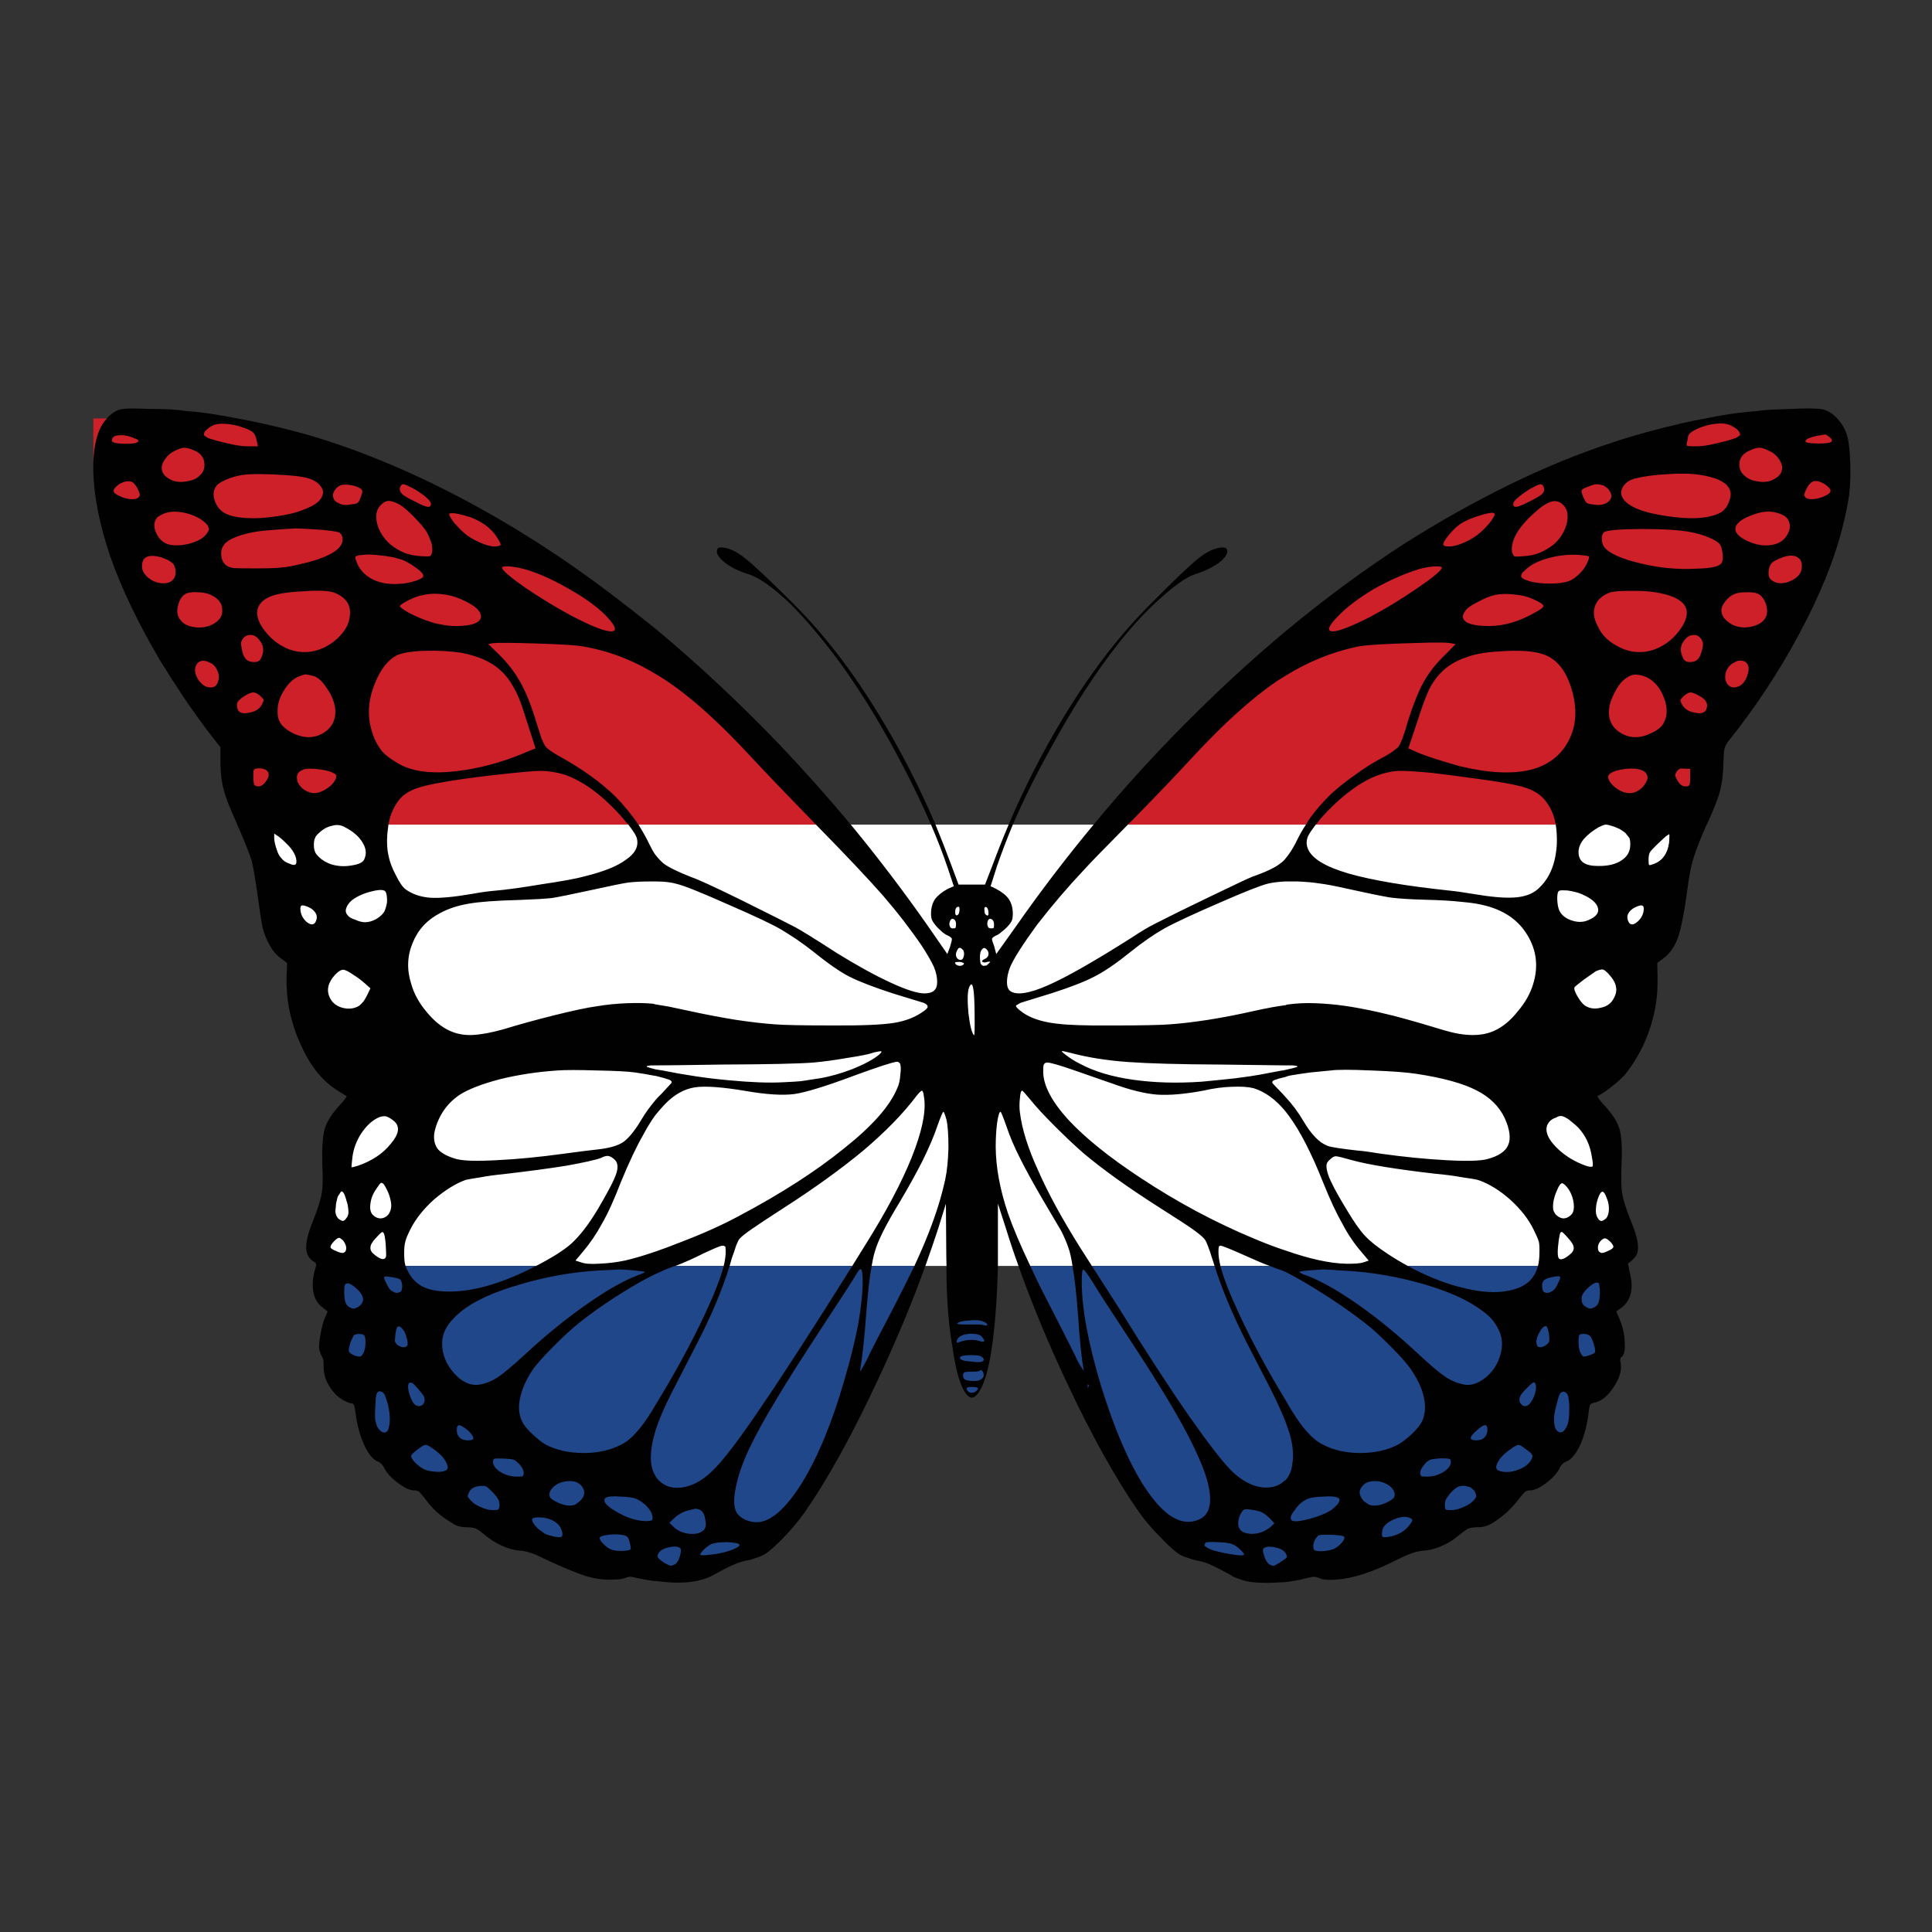 <?xml version="1.0" encoding="utf-8"?>
<!-- Generator: Adobe Illustrator 16.0.0, SVG Export Plug-In . SVG Version: 6.00 Build 0)  -->
<!DOCTYPE svg PUBLIC "-//W3C//DTD SVG 1.1//EN" "http://www.w3.org/Graphics/SVG/1.1/DTD/svg11.dtd">
<svg version="1.1" id="Layer_1" xmlns="http://www.w3.org/2000/svg" xmlns:xlink="http://www.w3.org/1999/xlink" x="0px" y="0px"
	 width="300px" height="300px" viewBox="0 0 300 300" enable-background="new 0 0 300 300" xml:space="preserve">
<rect x="0" y="0" width="300" height="300" fill="#333333" stroke="none"/>
<g>
	<path fill="#010101" d="M145.265,128.046c0.815,1.98,1.602,3.99,2.358,6.028l1.223,3.276h4.106l1.266-3.276
		c0.759-2.038,1.56-4.048,2.402-6.028c2.504-5.882,5.356-11.458,8.562-16.728c4.223-6.959,8.764-12.856,13.627-17.689
		c3.553-3.582,5.969-5.882,7.25-6.901c1.311-1.048,2.504-1.616,3.582-1.704c0.35-0.029,0.582,0,0.698,0.088
		c0.116,0.029,0.188,0.189,0.22,0.48c0.027,0.524-0.438,1.15-1.397,1.877c-1.021,0.7-2.259,1.281-3.713,1.747
		c-1.224,0.408-2.956,1.617-5.197,3.625c-2.185,1.951-4.31,4.222-6.377,6.813c-3.669,4.601-7.294,10.206-10.876,16.816
		c-2.271,4.105-4.18,7.964-5.721,11.574c-0.932,2.243-1.748,4.382-2.447,6.421l-1.004,3.144l0.83,0.394
		c0.932,0.495,1.602,1.033,2.009,1.616c0.407,0.641,0.612,1.383,0.612,2.227c0,0.466-0.045,0.815-0.133,1.049
		c-0.086,0.262-0.351,0.626-0.785,1.092c-0.264,0.262-0.568,0.524-0.918,0.786c-0.291,0.262-0.539,0.423-0.742,0.48
		c-0.407,0.204-0.626,0.379-0.654,0.523c-0.029,0.117,0.086,0.511,0.348,1.181l0.308,1.179l2.926-4.106
		c3.845-5.503,7.906-10.831,12.187-15.985c5.098-6.173,10.498-12.055,16.205-17.646c4.483-4.426,9.012-8.546,13.582-12.36
		c6.059-5.037,12.217-9.58,18.478-13.627c5.327-3.377,10.743-6.42,16.247-9.128c5.475-2.68,10.847-4.878,16.117-6.596
		c3.231-1.076,6.871-2.081,10.918-3.013c1.193-0.263,2.346-0.496,3.451-0.7c2.563-0.524,4.849-0.874,6.856-1.047
		c1.078-0.088,1.763-0.161,2.054-0.219c0.262-0.059,1.762-0.131,4.498-0.218c2.477-0.117,4.105-0.088,4.893,0.087
		c0.758,0.204,1.486,0.67,2.185,1.397c0.029,0.059,0.072,0.117,0.131,0.175c0.671,0.758,1.136,1.602,1.397,2.534
		c0.263,0.902,0.423,2.314,0.48,4.236c0.059,1.776,0,3.422-0.176,4.936c-0.204,1.456-0.566,3.217-1.092,5.285
		c-1.28,4.979-3.51,10.424-6.682,16.335c-3.146,5.882-6.845,11.472-11.096,16.772c-0.232,0.349-0.394,0.684-0.48,1.004
		c-0.088,0.35-0.146,1.135-0.174,2.358c-0.029,1.601-0.203,3-0.524,4.193c-0.319,1.223-1.004,2.97-2.054,5.241l-0.043,0.043
		c-0.933,2.126-1.571,3.742-1.922,4.849c-0.379,1.164-0.67,2.475-0.873,3.931c-0.554,4.222-1.078,7.061-1.572,8.518
		c-0.495,1.513-1.281,2.664-2.358,3.449l-0.917,0.699l0.043,2.314c0,0.612-0.014,1.311-0.043,2.098
		c-0.059,0.785-0.132,1.426-0.219,1.922c-0.291,1.951-0.873,3.945-1.747,5.984c-0.933,2.008-1.965,3.696-3.101,5.065
		c-0.467,0.522-1.166,1.149-2.098,1.877c-0.932,0.729-1.615,1.181-2.053,1.354c-0.205,0.027,0.087,0.479,0.874,1.354
		c1.281,1.369,2.097,2.604,2.444,3.711c0.35,1.106,0.467,2.94,0.35,5.504c-0.087,2.099-0.059,3.625,0.088,4.587
		c0.146,0.934,0.598,2.358,1.354,4.28c0.67,1.572,1.033,2.812,1.093,3.713c0.087,0.902-0.103,1.586-0.568,2.054
		c-0.349,0.379-0.61,0.61-0.786,0.698c-0.115,0.029-0.175,0.146-0.175,0.349c0,0.061,0.029,0.117,0.087,0.176
		c0,0.203,0.045,0.48,0.133,0.83c0.35,1.252,0.422,2.373,0.219,3.363c-0.233,0.989-0.729,1.762-1.485,2.313l-0.786,0.565l0.48,1.095
		c0.494,1.135,0.771,2.327,0.83,3.582c0.086,1.25-0.06,2.036-0.438,2.356c-0.263,0.146-0.32,0.496-0.175,1.049
		c0.175,1.107-0.204,2.345-1.136,3.711c-0.902,1.398-1.938,2.199-3.103,2.402c-0.291,0.059-0.466,0.176-0.524,0.35
		c-0.086,0.146-0.159,0.525-0.217,1.138c-0.233,1.834-0.642,3.45-1.225,4.848c-0.641,1.429-1.339,2.33-2.096,2.709
		c-0.204,0.058-0.424,0.175-0.655,0.349c-0.204,0.205-0.351,0.379-0.437,0.524c-0.352,0.845-1.049,1.658-2.099,2.445
		c-1.019,0.815-1.905,1.223-2.664,1.223c-0.231,0-0.45,0.06-0.653,0.177c-0.205,0.203-0.48,0.51-0.83,0.918
		c-0.555,0.756-1.223,1.512-2.01,2.27c-0.815,0.699-1.543,1.252-2.185,1.66c-0.495,0.291-0.917,0.48-1.267,0.568
		s-0.801,0.131-1.354,0.131c-0.553,0.029-0.978,0.102-1.269,0.219c-0.262,0.145-0.654,0.422-1.178,0.83
		c-0.873,0.785-1.791,1.383-2.752,1.789c-0.99,0.467-1.967,0.729-2.927,0.787c-0.642,0.059-1.237,0.188-1.791,0.393
		c-0.554,0.176-1.412,0.555-2.577,1.135c-1.922,0.963-3.625,1.676-5.109,2.141c-1.455,0.468-2.812,0.744-4.063,0.83
		c-0.729,0.06-1.296,0.06-1.703,0c-0.408-0.028-0.729-0.102-0.961-0.219c-0.292-0.115-0.539-0.188-0.742-0.217
		c-0.232,0-0.598,0.057-1.093,0.174c-1.049,0.291-2.198,0.51-3.45,0.656c-0.554,0.027-1.121,0.057-1.703,0.086
		c-1.863,0.088-3.363,0-4.498-0.262c-0.351-0.086-0.758-0.219-1.225-0.393c-0.495-0.177-0.873-0.365-1.136-0.568
		c-1.222-0.67-2.153-1.15-2.795-1.441c-0.64-0.32-1.368-0.568-2.185-0.742c-0.438-0.059-0.916-0.188-1.44-0.393
		c-0.524-0.146-0.917-0.291-1.181-0.438c-0.668-0.32-1.688-1.193-3.058-2.621c-1.397-1.396-2.563-2.752-3.494-4.062
		c-3.581-5.125-7.309-11.81-11.181-20.049c-2.939-6.229-5.46-12.304-7.557-18.213c-0.698-1.923-1.34-3.828-1.922-5.724l-1.268-3.93
		v6.639c0,1.049,0,2.053,0,3.015c-0.115,4.745-0.407,8.809-0.873,12.186c-0.553,4.048-1.354,6.654-2.402,7.818
		c-0.67,0.784-1.354,0.539-2.053-0.742c-0.699-1.28-1.267-3.437-1.703-6.465c-0.408-2.356-0.67-4.674-0.787-6.942
		c-0.116-1.634-0.174-3.582-0.174-5.854c-0.03-0.933-0.044-1.938-0.044-3.015l-0.043-6.639l-1.223,3.93
		c-0.611,1.863-1.267,3.771-1.965,5.724c-2.097,5.823-4.63,11.879-7.6,18.17c-3.901,8.325-7.614,15.024-11.138,20.092
		c-0.932,1.31-2.067,2.664-3.407,4.062c-1.397,1.428-2.446,2.301-3.145,2.621c-0.262,0.146-0.655,0.291-1.18,0.438
		c-0.495,0.203-0.99,0.334-1.485,0.393c-0.728,0.174-1.427,0.422-2.096,0.742c-0.669,0.291-1.602,0.771-2.795,1.441
		c-1.427,0.814-3.291,1.223-5.591,1.223c-0.903,0-2.067-0.086-3.494-0.262c-0.058,0-0.131,0-0.218,0
		c-1.573-0.232-2.665-0.438-3.276-0.611c-0.408-0.088-0.786-0.043-1.136,0.131c-0.174,0.06-0.48,0.131-0.917,0.219
		c-0.408,0.029-0.859,0.043-1.354,0.043c-1.165,0.06-2.49-0.131-3.975-0.567c-1.456-0.494-3.232-1.222-5.329-2.185
		c-1.369-0.67-2.373-1.121-3.014-1.354c-0.669-0.232-1.281-0.363-1.834-0.393c-0.903-0.06-1.849-0.32-2.839-0.787
		c-1.019-0.465-1.937-1.063-2.752-1.789c-0.495-0.408-0.888-0.686-1.179-0.83c-0.262-0.117-0.699-0.189-1.311-0.219
		c-0.524,0-0.961-0.043-1.31-0.131c-0.379-0.088-0.771-0.277-1.179-0.568c-0.729-0.408-1.5-0.961-2.315-1.66
		c-0.786-0.758-1.441-1.514-1.965-2.27c-0.35-0.408-0.612-0.715-0.786-0.918c-0.233-0.117-0.481-0.176-0.743-0.176
		c-0.699,0-1.572-0.406-2.621-1.224c-1.048-0.787-1.762-1.603-2.141-2.445c-0.058-0.146-0.204-0.319-0.437-0.524
		c-0.174-0.174-0.378-0.291-0.611-0.348c-0.757-0.408-1.441-1.312-2.053-2.71c-0.612-1.396-1.034-3.014-1.267-4.848
		c-0.116-0.933-0.276-1.397-0.48-1.397c-0.292,0-0.743-0.16-1.354-0.48c-0.583-0.35-1.034-0.699-1.354-1.047
		c-0.553-0.613-0.99-1.268-1.311-1.967c-0.292-0.728-0.437-1.455-0.437-2.185c0-0.351-0.015-0.713-0.044-1.092
		c-0.087-0.263-0.16-0.437-0.218-0.522c-0.146-0.234-0.277-0.556-0.393-0.961c-0.117-0.438-0.073-1.195,0.131-2.271
		c0.175-1.107,0.393-1.98,0.655-2.621l0.48-1.137l-0.699-0.566c-0.786-0.553-1.281-1.324-1.484-2.314
		c-0.204-0.99-0.161-2.098,0.131-3.319c0.116-0.408,0.204-0.699,0.262-0.873c0-0.088,0-0.16,0-0.22c0-0.174-0.087-0.305-0.262-0.393
		c-0.815-0.467-1.237-1.18-1.267-2.141c-0.058-0.961,0.292-2.373,1.049-4.236c0.757-1.922,1.208-3.348,1.354-4.281
		c0.175-0.961,0.204-2.488,0.087-4.586c-0.058-2.563,0.073-4.396,0.394-5.504c0.349-1.105,1.15-2.342,2.402-3.711
		c0.815-0.875,1.121-1.326,0.917-1.354c-0.204-0.088-0.772-0.438-1.703-1.049c-2.243-1.517-4.063-3.89-5.46-7.119
		c-1.456-3.262-2.155-6.611-2.097-10.047l0.087-2.402l-1.048-0.786c-0.612-0.437-1.165-1.092-1.66-1.966
		c-0.524-0.96-0.903-1.922-1.135-2.882c-0.175-0.962-0.422-2.606-0.743-4.936c-0.35-2.475-0.655-4.251-0.917-5.328
		c-0.32-1.02-0.99-2.708-2.01-5.066c-0.087-0.175-0.16-0.35-0.218-0.525c-1.165-2.562-1.863-4.353-2.096-5.372
		c-0.32-1.107-0.495-2.461-0.524-4.063v-2.577l-1.441-1.834c-1.281-1.66-2.649-3.553-4.105-5.678
		c-1.397-2.097-2.65-4.047-3.756-5.853c-3.407-5.736-6.013-11.167-7.818-16.292c-1.631-4.833-2.504-9.172-2.621-13.015v-1.638
		c0.067-2.051,0.387-3.718,0.96-5.001c0.292-0.669,0.67-1.251,1.136-1.747c0.495-0.553,1.048-0.975,1.66-1.266
		c0.379-0.146,0.888-0.233,1.529-0.263c0.583-0.029,1.776-0.014,3.582,0.044c1.106,0,2.184,0.029,3.232,0.087
		c0.903,0.087,1.412,0.131,1.529,0.131c0.379,0.087,1.063,0.16,2.053,0.219c1.98,0.203,4.208,0.553,6.683,1.047
		c0.524,0.088,1.078,0.189,1.66,0.306c3.145,0.641,6.173,1.369,9.084,2.184c7.571,2.184,15.404,5.387,23.499,9.609
		c8.124,4.251,15.957,9.23,23.498,14.937c2.417,1.835,4.805,3.698,7.163,5.591c6.639,5.532,13.074,11.545,19.306,18.038
		c3.814,4.019,7.498,8.153,11.05,12.404c4.251,5.154,8.299,10.482,12.143,15.985l2.839,4.106l0.437-1.179
		c0.204-0.67,0.292-1.063,0.262-1.181c-0.029-0.145-0.248-0.319-0.655-0.523c-0.174-0.058-0.437-0.219-0.786-0.48
		c-0.292-0.262-0.568-0.524-0.83-0.786c-0.408-0.466-0.669-0.83-0.787-1.092c-0.116-0.233-0.174-0.583-0.174-1.049
		c0-0.844,0.204-1.586,0.611-2.227c0.437-0.583,1.106-1.121,2.009-1.616l0.917-0.394l-0.917-2.752
		c-0.728-2.155-1.602-4.426-2.621-6.813c-1.223-2.854-2.665-5.867-4.324-9.041c-3.028-5.824-6.173-11.022-9.434-15.593
		c-2.737-3.756-5.416-6.959-8.037-9.609c-2.708-2.592-4.921-4.149-6.639-4.673c-1.339-0.408-2.504-0.976-3.494-1.704
		c-0.932-0.728-1.368-1.339-1.311-1.834c0.03-0.291,0.102-0.451,0.219-0.48c0.087-0.088,0.32-0.117,0.699-0.088
		c1.048,0.088,2.213,0.655,3.494,1.704c1.281,0.99,3.727,3.291,7.338,6.901c4.833,4.775,9.362,10.657,13.583,17.645
		C139.864,116.544,142.732,122.136,145.265,128.046z"/>
	<path fill="#CE2028" d="M14.496,71.725v-6.749h2.096c-0.466,0.496-0.844,1.078-1.136,1.747
		C14.883,68.007,14.563,69.674,14.496,71.725z M126.702,128.046h-27.56c-1.077-1.572-2.3-3.057-3.669-4.455
		c-2.271-2.184-5.139-4.237-8.604-6.158c-0.495-0.263-0.946-0.539-1.354-0.83c-0.465-0.321-0.742-0.568-0.83-0.743
		c-0.117-0.145-0.32-0.553-0.611-1.222c-0.233-0.699-0.481-1.471-0.743-2.315c-0.757-2.562-1.572-4.644-2.446-6.245
		c-0.874-1.602-2.024-3.102-3.451-4.5l-1.616-1.572l0.699-0.131c0.699-0.087,2.926-0.073,6.683,0.043
		c3.785,0.117,6.173,0.263,7.163,0.437c3.96,0.641,7.76,2.068,11.4,4.281c0.407,0.233,0.815,0.48,1.223,0.742
		c4.047,2.621,8.59,6.668,13.627,12.143C118.942,120.025,122.306,123.533,126.702,128.046z M88.703,95.595
		c-2.329-1.252-4.703-2.694-7.119-4.324c-2.417-1.689-3.625-2.737-3.625-3.145c0-0.145,0.378-0.203,1.135-0.174
		c0.699,0.058,1.5,0.203,2.402,0.437c2.038,0.582,4.324,1.601,6.857,3.058c2.563,1.455,4.499,2.868,5.809,4.236
		c1.485,1.572,1.718,2.358,0.699,2.358C93.813,98.012,91.761,97.196,88.703,95.595z M60.313,128.046
		c0.117-0.641,0.262-1.193,0.437-1.659c0.466-1.165,1.034-2.068,1.704-2.708c0.757-0.669,1.732-1.165,2.926-1.485
		c0.815-0.262,2.475-0.596,4.979-1.004c2.504-0.379,4.863-0.684,7.076-0.917c3.349-0.379,5.533-0.568,6.552-0.568
		c1.077,0,2.242,0.175,3.494,0.523c1.456,0.466,2.984,1.281,4.586,2.447c1.602,1.193,3.174,2.679,4.717,4.455
		c0.262,0.35,0.524,0.655,0.786,0.917L60.313,128.046L60.313,128.046z M226.768,81.355c0.873-0.553,1.979-1.019,3.318-1.397
		c1.34-0.408,2.01-0.437,2.01-0.087c0,0.174-0.248,0.596-0.742,1.266c-0.524,0.641-1.033,1.165-1.528,1.573
		c-0.611,0.553-1.398,1.048-2.358,1.484c-0.961,0.437-1.746,0.655-2.359,0.655c-0.349,0-0.596-0.015-0.741-0.043
		c-0.175-0.087-0.263-0.189-0.263-0.305c0-0.233,0.307-0.728,0.918-1.485C225.604,82.317,226.186,81.763,226.768,81.355z
		 M175.141,128.046c0.291-0.291,0.598-0.596,0.918-0.917c3.844-3.931,6.899-7.134,9.172-9.609
		c4.862-5.241,9.229-9.172,13.104-11.793c0.408-0.262,0.829-0.523,1.266-0.787c3.467-2.155,7.135-3.653,11.008-4.498
		c1.164-0.291,4.922-0.509,11.269-0.655c1.457-0.029,2.49-0.014,3.103,0.043l1.047,0.175l-1.527,1.572
		c-1.484,1.397-2.664,2.897-3.538,4.5c-0.844,1.601-1.659,3.683-2.444,6.245c-0.233,0.845-0.48,1.617-0.742,2.315
		c-0.264,0.669-0.453,1.077-0.568,1.222c-0.116,0.175-0.395,0.422-0.83,0.743c-0.407,0.291-0.844,0.567-1.311,0.83
		c-1.602,0.814-3.188,1.805-4.762,2.969c-1.601,1.136-2.883,2.169-3.843,3.101c-1.136,1.136-2.097,2.243-2.883,3.32
		c-0.292,0.378-0.554,0.786-0.786,1.222h-27.65V128.046z M207.768,95.682c1.34-1.397,3.203-2.81,5.59-4.236
		c2.447-1.369,4.806-2.402,7.076-3.102c0.758-0.203,1.516-0.334,2.271-0.392c0.787-0.029,1.18,0.029,1.18,0.174
		c0,0.408-1.281,1.485-3.844,3.232s-4.979,3.218-7.25,4.411c-2.971,1.514-4.921,2.271-5.854,2.271
		C205.977,98.012,206.253,97.225,207.768,95.682z M224.059,104.155c0.933-0.874,2.067-1.543,3.407-2.009
		c1.31-0.524,2.941-0.845,4.892-0.961c1.719-0.146,3.246-0.175,4.586-0.087c1.34,0.116,2.373,0.334,3.103,0.655
		c1.892,0.814,3.231,2.606,4.019,5.372c0.814,2.767,0.729,5.241-0.262,7.425c-1.164,2.563-3.203,4.223-6.115,4.979
		c-2.94,0.699-6.625,0.509-11.051-0.567c-1.049-0.292-2.359-0.685-3.932-1.18c-1.514-0.495-2.648-0.931-3.406-1.31l-0.611-0.262
		l1.354-4.062c0.729-2.3,1.368-4.033,1.922-5.197C222.516,105.874,223.214,104.941,224.059,104.155z M241.573,128.046h-37.257
		c0.232-0.262,0.479-0.567,0.742-0.917c1.516-1.718,3.058-3.16,4.631-4.324c1.572-1.193,3.101-2.038,4.586-2.533
		c1.076-0.35,2.053-0.539,2.926-0.568c0.902-0.029,2.605,0.072,5.109,0.305c1.719,0.204,3.961,0.496,6.728,0.874
		c3.784,0.496,6.362,0.961,7.729,1.398c1.312,0.408,2.314,1.02,3.015,1.834C240.714,125.193,241.311,126.503,241.573,128.046z
		 M284.07,67.86c0.873,0.699,0.307,1.033-1.703,1.004c-1.572,0-2.229-0.16-1.967-0.48c0.205-0.35,1.195-0.655,2.972-0.917
		C283.459,67.438,283.691,67.568,284.07,67.86z M281.669,74.717c0.466-0.087,1.033,0.073,1.703,0.48
		c0.582,0.408,0.873,0.757,0.873,1.048c-0.028,0.262-0.334,0.524-0.917,0.787c-0.641,0.291-1.252,0.451-1.835,0.48
		c-0.61,0.029-1.004-0.087-1.179-0.35c-0.146-0.116-0.189-0.247-0.131-0.393c0.027-0.203,0.131-0.48,0.306-0.829
		C280.839,75.241,281.23,74.833,281.669,74.717z M274.768,70.044c0.555,0.233,1.02,0.611,1.397,1.135
		c0.379,0.524,0.567,1.004,0.567,1.441c0,0.729-0.394,1.31-1.18,1.747c-0.757,0.437-1.615,0.568-2.576,0.393
		c-0.902-0.116-1.603-0.422-2.097-0.917c-0.524-0.408-0.787-0.989-0.787-1.747c0-0.989,0.568-1.718,1.704-2.184
		c0.553-0.262,1.034-0.394,1.441-0.394C273.646,69.548,274.156,69.723,274.768,70.044z M269.09,66.244
		c0.203,0.117,0.408,0.247,0.611,0.393c0.203,0.204,0.335,0.364,0.393,0.48c0.117,0.232,0.133,0.393,0.045,0.48
		c-0.06,0.088-0.277,0.234-0.656,0.437c-0.844,0.292-1.862,0.568-3.058,0.83c-1.135,0.291-2.126,0.437-2.97,0.437
		c-0.814,0-1.296-0.015-1.441-0.043c-0.117-0.116-0.146-0.291-0.087-0.524c0.087-0.263,0.146-0.524,0.175-0.787
		c0-0.583,0.729-1.135,2.185-1.66c0.932-0.32,1.834-0.495,2.708-0.524C267.866,65.734,268.564,65.895,269.09,66.244z
		 M268.305,75.547c0.493,0.583,0.567,1.325,0.217,2.228c-0.319,0.989-0.873,1.645-1.66,1.965c-1.805,0.815-4.498,0.946-8.079,0.394
		c-3.61-0.525-5.853-1.413-6.726-2.665c-0.408-0.611-0.424-1.238-0.045-1.878c0.407-0.669,1.063-1.106,1.965-1.31
		c1.457-0.35,3.131-0.568,5.023-0.655c1.952-0.146,3.654-0.103,5.109,0.131c0.933,0.145,1.82,0.378,2.664,0.699
		C267.59,74.833,268.1,75.197,268.305,75.547z M265.333,83.452c0.874,0.35,1.456,0.713,1.747,1.092
		c0.205,0.321,0.335,0.787,0.395,1.397c0.088,0.671,0.043,1.151-0.132,1.442c-0.204,0.321-0.61,0.539-1.224,0.655
		c-0.553,0.146-1.441,0.233-2.664,0.262c-2.854,0.175-5.779-0.102-8.777-0.83c-2.941-0.699-4.806-1.543-5.592-2.533
		c-0.232-0.35-0.352-0.757-0.352-1.223c-0.027-0.437,0.074-0.786,0.308-1.048c0.349-0.32,2.271-0.495,5.765-0.524
		c3.494,0,6.059,0.16,7.688,0.48C263.572,82.826,264.518,83.103,265.333,83.452z M276.516,79.827
		c0.698,0.263,1.135,0.684,1.311,1.267c0.203,0.554,0.115,1.18-0.264,1.878c-0.465,0.874-1.235,1.412-2.313,1.616
		c-1.106,0.233-2.301,0.088-3.582-0.437c-1.571-0.669-2.3-1.397-2.185-2.184c0.146-0.786,1.107-1.485,2.885-2.096
		C273.879,79.317,275.264,79.303,276.516,79.827z M279.354,86.728c0.291,0.204,0.438,0.597,0.438,1.179
		c0,0.554-0.146,1.005-0.438,1.354c-0.438,0.524-1.078,0.917-1.922,1.179c-0.845,0.204-1.529,0.146-2.054-0.175
		c-0.582-0.262-0.829-0.786-0.741-1.572c0.057-0.787,0.379-1.325,0.961-1.616c0.814-0.437,1.558-0.7,2.228-0.787
		C278.494,86.233,279.004,86.378,279.354,86.728z M274.243,93.891c0.262,0.903,0.188,1.645-0.218,2.228
		c-0.291,0.408-0.699,0.713-1.223,0.917c-0.555,0.233-1.166,0.364-1.836,0.394c-0.99,0-1.834-0.262-2.533-0.787
		c-0.756-0.553-1.136-1.179-1.136-1.877c0-0.408,0.204-0.874,0.611-1.398c0.407-0.524,0.858-0.888,1.354-1.092
		c0.438-0.203,1.033-0.306,1.791-0.306c0.758-0.029,1.354,0.029,1.791,0.175C273.486,92.406,273.952,92.989,274.243,93.891z
		 M270.313,102.583c0.379,0,0.67,0.116,0.873,0.349c0.408,0.408,0.453,1.063,0.133,1.965c-0.291,0.874-0.758,1.442-1.398,1.704
		c-0.523,0.204-0.975,0.189-1.354-0.043c-0.32-0.233-0.539-0.583-0.655-1.048c-0.058-0.495,0-0.96,0.175-1.397
		c0.262-0.554,0.654-0.961,1.18-1.223C269.614,102.656,269.964,102.554,270.313,102.583z M263.936,98.958
		c0.293,0.291,0.451,0.583,0.48,0.874c0.059,0.291-0.016,0.771-0.219,1.442c-0.176,0.582-0.393,0.975-0.654,1.179
		c-0.263,0.233-0.643,0.35-1.136,0.35c-0.351,0-0.582-0.059-0.699-0.175c-0.175-0.088-0.335-0.321-0.479-0.699
		c-0.438-1.02-0.263-1.937,0.523-2.752c0.35-0.379,0.729-0.568,1.137-0.568C263.295,98.55,263.645,98.667,263.936,98.958z
		 M263.761,107.999c1.05,0.524,1.472,1.166,1.267,1.922c-0.174,0.728-0.785,0.976-1.834,0.743c-1.047-0.175-1.746-0.655-2.096-1.442
		c-0.146-0.262-0.189-0.451-0.132-0.568c0.058-0.116,0.218-0.306,0.479-0.567c0.408-0.35,0.758-0.539,1.049-0.568
		C262.757,107.518,263.18,107.679,263.761,107.999z M248.954,75.372c0.175,0.087,0.351,0.204,0.524,0.35
		c0.203,0.145,0.35,0.306,0.438,0.48c0.438,0.641,0.393,1.193-0.132,1.659c-0.554,0.496-1.339,0.655-2.358,0.481
		c-0.553-0.059-0.902-0.146-1.048-0.263c-0.146-0.145-0.319-0.437-0.524-0.874c-0.232-0.553-0.319-0.902-0.262-1.047
		c0.088-0.204,0.451-0.408,1.092-0.612c0.523-0.233,0.946-0.35,1.268-0.35C248.212,75.197,248.547,75.256,248.954,75.372z
		 M246.684,86.378c0.116,0.088,0.059,0.393-0.175,0.918c-0.204,0.466-0.479,0.917-0.829,1.354c-0.699,0.786-1.384,1.311-2.054,1.572
		c-0.699,0.262-1.704,0.394-3.015,0.394c-1.135,0-2.153-0.117-3.057-0.35c-0.902-0.262-1.354-0.538-1.354-0.83
		c0-0.087,0.058-0.247,0.175-0.48c0.175-0.175,0.406-0.394,0.698-0.655c0.786-0.699,1.937-1.251,3.45-1.659
		c1.515-0.408,3.043-0.568,4.586-0.481C246.102,86.248,246.625,86.32,246.684,86.378z M239.738,75.722
		c0.117,0.349,0.015,0.685-0.307,1.004c-0.318,0.291-0.961,0.669-1.922,1.135c-0.96,0.496-1.615,0.772-1.965,0.83
		c-0.379,0.059-0.568-0.073-0.568-0.393c0-0.291,0.205-0.597,0.611-0.917c0.408-0.378,1.034-0.844,1.879-1.397
		c0.844-0.466,1.397-0.728,1.659-0.787C239.447,75.197,239.65,75.372,239.738,75.722z M235.371,83.059
		c0.554-1.02,1.396-2.052,2.533-3.101c1.164-1.106,2.111-1.776,2.839-2.009c0.67-0.262,1.296-0.146,1.878,0.349
		c0.729,0.641,0.961,1.587,0.699,2.839c-0.293,1.281-0.961,2.402-2.01,3.364c-0.699,0.553-1.427,0.989-2.185,1.31
		c-0.728,0.32-1.646,0.509-2.751,0.567c-0.699,0.059-1.105,0.059-1.225,0c-0.116-0.058-0.231-0.262-0.348-0.611
		C234.657,84.981,234.848,84.079,235.371,83.059z M239.65,94.066c0.06,0.203-0.35,0.538-1.224,1.004
		c-2.475,1.427-4.877,2.14-7.206,2.14c-1.746,0-2.939-0.218-3.58-0.655c-0.642-0.466-0.642-1.078,0-1.834
		c0.291-0.378,0.916-0.801,1.877-1.267c0.989-0.554,1.85-0.902,2.576-1.048c0.903-0.204,1.922-0.233,3.059-0.087
		c1.105,0.087,2.066,0.32,2.883,0.698C239.083,93.483,239.622,93.833,239.65,94.066z M261.141,97.386
		c-1.105,1.688-2.549,2.854-4.324,3.494c-1.746,0.583-3.449,0.495-5.109-0.262c-0.873-0.408-1.615-0.889-2.229-1.441
		c-0.582-0.553-1.047-1.208-1.396-1.966c-0.611-1.164-0.742-2.213-0.393-3.144c0.349-0.933,1.104-1.617,2.271-2.054
		c0.522-0.175,1.543-0.262,3.058-0.262c1.572-0.029,2.912,0.043,4.019,0.218C261.605,92.697,262.977,94.503,261.141,97.386z
		 M251.968,105.728c0.554-0.523,1.122-0.844,1.704-0.96c0.582-0.059,1.223,0.058,1.922,0.349c1.252,0.583,2.17,1.631,2.752,3.145
		c0.61,1.543,0.61,2.868,0,3.975c-0.263,0.553-0.83,1.048-1.703,1.485c-1.836,0.961-3.494,0.99-4.979,0.087
		s-2.067-2.271-1.747-4.106c0.087-0.583,0.35-1.296,0.785-2.14C251.139,106.717,251.563,106.106,251.968,105.728z M261.577,119.354
		l0.873,0.044v1.354c0,0.553-0.028,0.902-0.087,1.048c-0.029,0.174-0.176,0.276-0.438,0.305c-0.641,0.087-1.164-0.291-1.572-1.135
		c-0.146-0.262-0.219-0.466-0.219-0.612c0-0.116,0.073-0.305,0.219-0.568c0.146-0.174,0.291-0.306,0.438-0.393
		C260.994,119.34,261.257,119.326,261.577,119.354z M250.003,120.141c0.437-0.35,1.224-0.597,2.358-0.742
		c1.076-0.117,1.906-0.059,2.488,0.174c0.467,0.146,0.758,0.394,0.873,0.743c0.176,0.32,0.146,0.684-0.086,1.092
		c-0.379,0.699-0.873,1.194-1.484,1.485c-0.641,0.32-1.34,0.349-2.098,0.087c-0.814-0.321-1.471-0.801-1.965-1.441
		C249.625,120.898,249.596,120.432,250.003,120.141z M73.154,80.352c1.718,0.669,3.014,1.63,3.887,2.882
		c0.466,0.699,0.699,1.136,0.699,1.311c-0.029,0.204-0.364,0.305-1.004,0.305c-0.583,0-1.354-0.218-2.315-0.655
		c-0.99-0.437-1.791-0.931-2.402-1.484c-0.495-0.437-1.004-0.961-1.529-1.573c-0.495-0.67-0.742-1.092-0.742-1.266
		c0-0.204,0.364-0.247,1.092-0.131C71.596,79.886,72.368,80.089,73.154,80.352z M62.715,75.197c0.262,0.059,0.83,0.321,1.704,0.787
		c0.902,0.553,1.543,1.019,1.921,1.397c0.379,0.321,0.568,0.626,0.568,0.917c0,0.32-0.189,0.452-0.568,0.393
		c-0.378-0.058-1.019-0.334-1.921-0.83c-0.99-0.466-1.645-0.845-1.965-1.135c-0.32-0.32-0.437-0.655-0.35-1.004
		C62.221,75.343,62.424,75.168,62.715,75.197z M56.251,76.246c0.029,0.175-0.073,0.553-0.306,1.135
		c-0.116,0.379-0.276,0.626-0.48,0.743c-0.146,0.087-0.496,0.16-1.049,0.218c-0.669,0.145-1.251,0.087-1.747-0.175
		c-0.524-0.204-0.83-0.509-0.917-0.917c-0.116-0.292-0.058-0.641,0.175-1.048c0.262-0.408,0.568-0.684,0.917-0.83
		c0.291-0.116,0.728-0.146,1.31-0.087c0.582,0.058,1.106,0.203,1.572,0.437C56.047,75.867,56.222,76.042,56.251,76.246z
		 M53.194,83.802c0,0.756-0.553,1.455-1.66,2.096c-1.165,0.67-2.81,1.238-4.936,1.704c-1.165,0.291-2.14,0.466-2.926,0.524
		c-0.786,0.088-2.053,0.131-3.8,0.131c-1.922,0-3.115-0.015-3.582-0.043c-0.466-0.059-0.859-0.204-1.179-0.437
		c-0.407-0.321-0.655-0.786-0.742-1.398c-0.087-0.64,0.029-1.208,0.349-1.703c0.378-0.583,1.238-1.092,2.577-1.529
		s2.912-0.714,4.717-0.83c1.834-0.146,3.115-0.233,3.843-0.262c0.641,0,1.82,0.058,3.538,0.174c1.747,0.146,2.824,0.292,3.232,0.437
		C53.004,82.87,53.194,83.249,53.194,83.802z M55.902,86.205c0.728-0.088,1.267-0.117,1.616-0.088c0.407,0,1.077,0.059,2.009,0.175
		c0.495,0.058,1.034,0.146,1.616,0.262c0.641,0.175,1.136,0.321,1.485,0.437c0.641,0.291,1.325,0.698,2.053,1.223
		c0.728,0.553,1.078,0.96,1.048,1.222c0,0.234-0.393,0.481-1.179,0.743c-0.844,0.291-1.704,0.451-2.577,0.48
		c-1.514,0.116-2.854-0.103-4.018-0.655c-1.136-0.553-1.951-1.354-2.446-2.402c-0.233-0.553-0.35-0.917-0.35-1.092
		C55.217,86.364,55.465,86.262,55.902,86.205z M61.58,78.124c0.582,0.203,1.412,0.845,2.49,1.921
		c1.106,1.107,1.848,1.98,2.227,2.621c0.32,0.641,0.568,1.252,0.743,1.835c0.116,0.641,0.116,1.121,0,1.44
		c-0.059,0.234-0.175,0.379-0.349,0.437c-0.146,0.029-0.524,0.029-1.136,0c-1.106-0.058-2.053-0.248-2.839-0.567
		c-0.757-0.321-1.47-0.757-2.14-1.31c-1.077-0.961-1.761-2.083-2.053-3.364c-0.262-1.251-0.015-2.198,0.743-2.839
		c0.32-0.32,0.669-0.495,1.048-0.524C60.633,77.774,61.056,77.89,61.58,78.124z M65.467,92.45c1.224-0.32,2.592-0.334,4.106-0.043
		c0.786,0.146,1.689,0.466,2.708,0.96c0.99,0.496,1.645,0.947,1.965,1.354c0.611,0.757,0.597,1.369-0.044,1.834
		c-0.611,0.437-1.776,0.655-3.494,0.655c-0.756,0-1.441-0.072-2.052-0.218c-0.524-0.058-1.136-0.204-1.834-0.437
		c-1.106-0.35-2.213-0.816-3.32-1.397c-1.019-0.583-1.485-0.947-1.397-1.092c0.117-0.175,0.568-0.466,1.354-0.874
		C64.273,92.785,64.943,92.538,65.467,92.45z M53.893,93.498c0.437,0.67,0.568,1.456,0.393,2.359
		c-0.116,0.932-0.539,1.805-1.267,2.621c-0.757,0.902-1.703,1.616-2.839,2.14c-1.659,0.757-3.377,0.845-5.154,0.262
		c-1.747-0.641-3.188-1.806-4.324-3.494c-0.669-1.078-0.903-2.009-0.699-2.796c0.204-0.815,0.83-1.456,1.878-1.922
		c0.99-0.437,2.606-0.713,4.848-0.83c2.242-0.174,3.858-0.145,4.848,0.088C52.626,92.246,53.397,92.771,53.893,93.498z
		 M65.86,101.055c2.096-0.059,4.018,0.043,5.765,0.305c2.708,0.524,4.761,1.456,6.159,2.795c1.456,1.311,2.635,3.422,3.538,6.333
		l1.834,5.721l-1.092,0.437c-3.406,1.485-6.799,2.475-10.176,2.97c-3.378,0.495-6.115,0.408-8.211-0.263
		c-0.815-0.233-1.63-0.626-2.446-1.179c-0.815-0.495-1.456-1.005-1.922-1.529c-0.408-0.524-0.801-1.179-1.179-1.965
		c-0.32-0.816-0.553-1.616-0.699-2.402c-0.35-2.009-0.087-4.063,0.786-6.158c0.844-2.126,1.951-3.567,3.319-4.324
		C62.352,101.389,63.793,101.142,65.86,101.055z M49.787,75.503c0.495,0.611,0.495,1.266,0,1.965
		c-0.408,0.611-1.281,1.165-2.621,1.659c-1.223,0.496-2.65,0.845-4.28,1.049c-1.631,0.262-3.174,0.35-4.63,0.262
		c-1.514-0.087-2.65-0.349-3.407-0.786c-0.728-0.437-1.237-1.092-1.529-1.965c-0.262-0.874-0.189-1.588,0.218-2.141
		c0.204-0.35,0.713-0.699,1.529-1.048s1.66-0.597,2.533-0.742c0.932-0.146,2.504-0.175,4.717-0.088
		c2.243,0.088,3.873,0.233,4.892,0.437C48.462,74.367,49.321,74.833,49.787,75.503z M39.872,68.471l0.175,0.83h-1.616
		c-0.815,0-1.82-0.146-3.014-0.437c-1.194-0.262-2.213-0.539-3.057-0.83c-0.378-0.203-0.597-0.349-0.655-0.437
		c-0.058-0.087-0.043-0.248,0.044-0.48c0.058-0.116,0.204-0.277,0.437-0.48c0.174-0.175,0.378-0.321,0.611-0.437
		c0.495-0.32,1.208-0.451,2.141-0.393c1.048,0.059,2.053,0.277,3.013,0.655c0.728,0.262,1.194,0.509,1.398,0.743
		C39.581,67.438,39.756,67.86,39.872,68.471z M32.447,82.229c-0.029,0.146-0.161,0.379-0.394,0.7
		c-0.523,0.699-1.514,1.222-2.97,1.572c-1.456,0.291-2.606,0.233-3.45-0.175c-0.641-0.378-1.106-0.917-1.398-1.616
		c-0.32-0.699-0.349-1.354-0.087-1.965c0.058-0.117,0.175-0.277,0.35-0.481c0.233-0.145,0.466-0.276,0.699-0.393
		c0.699-0.35,1.529-0.481,2.489-0.393c0.991,0.087,1.937,0.349,2.839,0.786c0.408,0.204,0.757,0.422,1.048,0.655
		c0.32,0.263,0.539,0.481,0.655,0.655C32.374,81.866,32.447,82.084,32.447,82.229z M30.088,69.913
		c1.106,0.437,1.66,1.194,1.66,2.271c0,0.7-0.248,1.252-0.743,1.66c-0.466,0.495-1.179,0.801-2.14,0.917
		c-0.961,0.175-1.82,0.044-2.577-0.393c-0.787-0.437-1.18-1.019-1.18-1.747c0-0.437,0.204-0.917,0.611-1.441
		c0.35-0.496,0.801-0.874,1.354-1.135c0.611-0.321,1.121-0.496,1.528-0.525C28.982,69.519,29.477,69.65,30.088,69.913z
		 M19.301,68.908c-1.282-0.029-1.922-0.189-1.922-0.48c0-0.495,0.335-0.771,1.005-0.83c0.728-0.087,1.543,0.059,2.446,0.437
		c0.233,0.088,0.408,0.16,0.524,0.218c0.117,0.117,0.161,0.204,0.131,0.263C21.338,68.806,20.611,68.937,19.301,68.908z
		 M18.471,75.197c0.408-0.233,0.771-0.378,1.092-0.437c0.32-0.058,0.655-0.029,1.004,0.088c0.059,0.058,0.175,0.174,0.35,0.349
		c0.204,0.233,0.364,0.48,0.48,0.743c0.174,0.349,0.276,0.626,0.306,0.829c0.029,0.146-0.014,0.277-0.131,0.393
		c-0.204,0.262-0.597,0.379-1.179,0.35c-0.612-0.029-1.209-0.189-1.791-0.48c-0.611-0.263-0.932-0.525-0.961-0.787
		C17.641,75.955,17.917,75.605,18.471,75.197z M25.065,86.553c0.379,0.146,0.714,0.277,1.005,0.393
		c0.378,0.233,0.641,0.422,0.786,0.568c0.146,0.174,0.262,0.421,0.35,0.742c0.146,0.787,0.029,1.368-0.35,1.747
		c-0.32,0.408-0.874,0.597-1.66,0.568c-0.815-0.059-1.528-0.335-2.14-0.83c-0.669-0.554-1.004-1.151-1.004-1.791
		c0-0.641,0.16-1.078,0.48-1.311c0.32-0.263,0.801-0.364,1.441-0.306C24.294,86.364,24.658,86.437,25.065,86.553z M27.686,93.891
		c0.233-0.874,0.655-1.456,1.267-1.747c0.495-0.175,1.121-0.232,1.878-0.175c0.815,0.029,1.471,0.175,1.965,0.438
		c1.106,0.524,1.674,1.252,1.704,2.184c0.117,0.961-0.349,1.733-1.397,2.315c-0.845,0.466-1.82,0.626-2.927,0.48
		c-1.048-0.146-1.805-0.568-2.271-1.267C27.497,95.536,27.424,94.794,27.686,93.891z M30.569,103.107
		c0.437-0.611,1.135-0.669,2.096-0.175c0.495,0.233,0.859,0.641,1.092,1.223c0.262,0.583,0.292,1.15,0.087,1.704
		c-0.204,0.67-0.655,0.961-1.354,0.874c-0.611-0.059-1.179-0.452-1.703-1.18C30.206,104.563,30.132,103.748,30.569,103.107z
		 M40.091,99.176c0.786,0.815,0.976,1.732,0.567,2.752c-0.145,0.378-0.306,0.611-0.48,0.699c-0.117,0.116-0.35,0.175-0.699,0.175
		c-0.524,0-0.917-0.117-1.179-0.35c-0.263-0.204-0.481-0.597-0.655-1.179c-0.146-0.67-0.218-1.151-0.218-1.442
		c0.029-0.291,0.189-0.583,0.48-0.874c0.32-0.291,0.684-0.408,1.092-0.35C39.407,98.608,39.771,98.797,40.091,99.176z
		 M40.921,108.654c0.029,0.117-0.03,0.306-0.175,0.568c-0.321,0.787-1.005,1.267-2.053,1.442c-1.077,0.233-1.688,0-1.834-0.7
		c-0.087-0.408-0.072-0.728,0.044-0.96c0.174-0.262,0.524-0.568,1.048-0.917c0.612-0.379,1.063-0.568,1.354-0.568
		c0.349,0,0.728,0.189,1.135,0.568C40.731,108.348,40.891,108.538,40.921,108.654z M48.564,104.941
		c0.698,0.146,1.397,0.743,2.096,1.792c0.699,0.961,1.15,1.966,1.354,3.013c0.262,1.806-0.335,3.16-1.791,4.063
		c-1.485,0.902-3.145,0.874-4.979-0.087c-0.757-0.408-1.311-0.874-1.66-1.398c-0.35-0.524-0.51-1.179-0.48-1.965
		c0-1.048,0.32-2.082,0.96-3.101c0.612-1.02,1.325-1.732,2.141-2.14c0.582-0.233,0.976-0.364,1.179-0.394
		C47.589,104.723,47.981,104.796,48.564,104.941z M49.044,119.399c1.078,0.116,1.878,0.276,2.402,0.48
		c0.379,0.175,0.612,0.305,0.699,0.393c0.058,0.087,0.073,0.262,0.044,0.524c-0.262,0.699-0.815,1.296-1.66,1.791
		c-0.874,0.524-1.66,0.684-2.359,0.48c-0.961-0.291-1.616-0.858-1.965-1.703c-0.262-0.902-0.015-1.5,0.743-1.792
		C47.269,119.37,47.967,119.311,49.044,119.399z M39.479,121.845c-0.058-0.146-0.102-0.422-0.131-0.83
		c-0.029-0.728-0.015-1.194,0.044-1.397c0.058-0.233,0.378-0.335,0.96-0.306c0.524,0.029,0.903,0.161,1.136,0.394
		c0.35,0.408,0.306,0.917-0.131,1.528c-0.408,0.641-0.874,0.932-1.397,0.874C39.756,122.078,39.596,121.991,39.479,121.845z"/>
	<path fill="#FFFFFF" d="M132.118,128.046h12.448c1.019,2.388,1.893,4.659,2.621,6.813l0.917,2.752l-0.917,0.394
		c-0.903,0.495-1.573,1.033-2.009,1.616c-0.408,0.641-0.611,1.383-0.611,2.227c0,0.466,0.058,0.815,0.174,1.049
		c0.117,0.262,0.379,0.626,0.787,1.092c0.262,0.262,0.538,0.524,0.83,0.786c0.349,0.262,0.612,0.423,0.786,0.48
		c0.408,0.204,0.626,0.379,0.655,0.523c0.029,0.117-0.058,0.511-0.262,1.181l-0.437,1.179l-2.839-4.106
		C140.417,138.529,136.37,133.201,132.118,128.046z M146.969,196.576h-3.276c0.699-1.951,1.354-3.859,1.965-5.723l1.223-3.931
		l0.043,6.64C146.925,194.639,146.939,195.645,146.969,196.576z M158.15,196.576h-3.189c0-0.961,0-1.965,0-3.014v-6.64l1.268,3.931
		C156.811,192.748,157.451,194.654,158.15,196.576z M157.277,128.046h12.533c-4.279,5.154-8.342,10.482-12.187,15.985l-2.926,4.106
		l-0.308-1.179c-0.262-0.67-0.377-1.063-0.348-1.181c0.027-0.145,0.247-0.319,0.654-0.523c0.203-0.058,0.451-0.219,0.742-0.48
		c0.35-0.262,0.654-0.524,0.918-0.786c0.436-0.466,0.699-0.83,0.785-1.092c0.088-0.233,0.133-0.583,0.133-1.049
		c0-0.844-0.205-1.586-0.612-2.227c-0.407-0.583-1.077-1.121-2.009-1.616l-0.83-0.394l1.004-3.144
		C155.529,132.429,156.346,130.289,157.277,128.046z M145.265,128.046h11.356c-0.844,1.98-1.645,3.99-2.402,6.028l-1.266,3.276
		h-4.106l-1.223-3.276C146.867,132.036,146.081,130.026,145.265,128.046z M99.142,128.046h27.56
		c4.63,4.718,8.095,8.387,10.395,11.007c2.243,2.591,4.266,5.212,6.071,7.862c0.845,1.311,1.456,2.373,1.834,3.188
		c0.35,0.816,0.524,1.618,0.524,2.403c0,0.582-0.16,1.02-0.48,1.311c-0.32,0.291-0.815,0.437-1.485,0.437
		c-1.106,0-2.883-0.565-5.329-1.703c-2.446-1.135-5.198-2.649-8.255-4.542c-3.29-2.126-5.445-3.465-6.464-4.019
		c-1.049-0.553-3.946-2.009-8.692-4.368c-3.989-1.951-6.464-3.086-7.425-3.406c-2.097-0.816-3.552-1.529-4.368-2.141
		c-0.437-0.379-0.859-0.83-1.267-1.354c-0.291-0.408-0.582-0.917-0.874-1.528C100.365,130.114,99.783,129.066,99.142,128.046z
		 M60.313,128.046h37.256c0.845,1.078,1.296,1.835,1.354,2.272c0.233,1.193-0.349,2.256-1.747,3.188
		c-1.311,0.99-3.451,1.849-6.42,2.577c-1.252,0.35-3.465,0.757-6.639,1.223c-3.115,0.524-5.547,0.858-7.294,1.004
		c-1.048,0.088-2.198,0.248-3.45,0.48c-2.854,0.496-5.037,0.699-6.551,0.611c-1.514-0.116-2.795-0.553-3.844-1.31
		c-0.466-0.349-0.976-1.092-1.529-2.228c-0.583-1.106-0.961-2.126-1.136-3.057c-0.204-0.874-0.262-1.966-0.174-3.276
		C60.197,128.979,60.255,128.483,60.313,128.046z M97.526,137.044c0.961-0.116,2.169-0.174,3.625-0.174c0.204,0,0.408,0,0.611,0
		c1.369,0,2.49,0.131,3.363,0.393c1.106,0.263,3.756,1.326,7.949,3.189c4.223,1.833,6.989,3.144,8.299,3.931
		c0.583,0.35,1.34,0.83,2.271,1.441c0.932,0.64,1.747,1.236,2.446,1.79c2.417,1.951,4.338,3.29,5.765,4.019
		c1.485,0.756,3.742,1.631,6.77,2.619l4.717,1.443c0.466,0.174,0.699,0.377,0.699,0.611c0.029,0.174-0.189,0.42-0.655,0.741
		c-1.252,0.902-2.781,1.5-4.586,1.789c-1.834,0.291-4.994,0.424-9.478,0.396c-4.659,0-7.672-0.06-9.041-0.176
		c-1.66-0.115-3.668-0.349-6.027-0.697c-2.33-0.379-4.63-0.816-6.901-1.312c-1.136-0.233-2.3-0.479-3.494-0.741
		c-0.903-0.146-1.602-0.265-2.097-0.351c-0.087-0.029-0.189-0.06-0.306-0.088c-1.078-0.117-2.431-0.146-4.062-0.089
		c-1.63,0.06-3.218,0.22-4.761,0.48c-1.339,0.176-3.538,0.641-6.595,1.398c-3,0.756-5.634,1.484-7.906,2.184
		c-1.893,0.523-3.479,0.814-4.761,0.873c-1.282,0.059-2.46-0.16-3.538-0.654c-1.281-0.584-2.489-1.572-3.625-2.971
		c-1.135-1.34-1.921-2.779-2.358-4.324c-0.699-2.184-0.626-4.293,0.219-6.333c0.815-2.038,2.227-3.581,4.236-4.629
		c1.281-0.699,2.781-1.194,4.499-1.485c1.688-0.291,4.266-0.48,7.73-0.567c2.417-0.088,4.149-0.189,5.198-0.307
		c1.077-0.174,3.086-0.582,6.027-1.222C94.644,137.583,96.565,137.189,97.526,137.044z M148.978,140.975
		c0.029,0.146,0.029,0.292,0,0.437c-0.029,0.407-0.146,0.641-0.349,0.699c-0.204,0.087-0.306-0.073-0.306-0.48
		c0-0.553,0.175-0.83,0.524-0.83C148.905,140.801,148.949,140.859,148.978,140.975z M153.346,141.063
		c0.088,0.175,0.131,0.349,0.131,0.524c0.06,0.437-0.015,0.626-0.219,0.568c-0.087-0.029-0.188-0.117-0.305-0.262
		c-0.061-0.176-0.088-0.336-0.088-0.481c-0.059-0.437,0.027-0.626,0.262-0.567C153.215,140.873,153.287,140.946,153.346,141.063z
		 M154.35,143.508c0,0.262-0.014,0.451-0.043,0.568c-0.115,0.058-0.248,0.087-0.394,0.087c-0.291,0-0.466-0.103-0.524-0.306
		c-0.115-0.263-0.115-0.554,0-0.873c0.117-0.292,0.307-0.379,0.568-0.263C154.219,142.868,154.35,143.129,154.35,143.508z
		 M148.366,144.077c-0.058,0.058-0.189,0.087-0.393,0.087c-0.233,0-0.393-0.103-0.48-0.306c-0.117-0.263-0.102-0.554,0.043-0.873
		c0.117-0.292,0.306-0.379,0.568-0.263c0.233,0.146,0.349,0.407,0.349,0.786C148.453,143.77,148.424,143.959,148.366,144.077z
		 M149.677,148.4c-0.087,0.437-0.262,0.655-0.524,0.655c-0.262,0-0.466-0.131-0.611-0.393c-0.146-0.292-0.146-0.597,0-0.918
		c0.145-0.349,0.291-0.538,0.437-0.567c0.146-0.029,0.335,0.087,0.568,0.349C149.691,147.73,149.735,148.022,149.677,148.4z
		 M148.366,149.667c-0.087-0.116-0.102-0.189-0.044-0.218c0.059-0.059,0.263-0.088,0.612-0.088c0.233,0,0.422,0.044,0.568,0.131
		c0.146,0.029,0.204,0.073,0.175,0.132c-0.059,0.203-0.248,0.32-0.568,0.35C148.759,149.973,148.512,149.871,148.366,149.667z
		 M153.301,147.526c0.176,0.234,0.234,0.496,0.176,0.787c-0.088,0.291-0.291,0.494-0.61,0.611c-0.351,0.175-0.451,0.32-0.308,0.437
		c0.146,0.116,0.408,0.116,0.787,0c0.232-0.059,0.363-0.059,0.393,0c0.029,0-0.043,0.088-0.219,0.263
		c-0.086,0.087-0.203,0.189-0.349,0.305c-0.204,0.029-0.364,0.045-0.479,0.045c-0.146-0.029-0.276-0.132-0.395-0.307
		c-0.059-0.116-0.102-0.394-0.131-0.83c-0.029-0.728,0.088-1.208,0.35-1.44C152.721,147.105,152.98,147.148,153.301,147.526z
		 M175.141,128.046h27.647c-0.554,0.815-1.078,1.747-1.572,2.795c-0.524,1.02-1.063,1.85-1.616,2.489
		c-0.231,0.292-0.479,0.525-0.742,0.7c-0.758,0.64-2.213,1.339-4.367,2.096c-0.67,0.262-2.84,1.281-6.508,3.057
		c-3.698,1.776-6.566,3.188-8.604,4.237c-1.048,0.523-2.271,1.251-3.669,2.184c-5.823,3.697-10.178,6.171-13.061,7.425
		c-2.854,1.25-4.773,1.544-5.766,0.873c-0.35-0.264-0.523-0.729-0.523-1.397c0-0.698,0.16-1.471,0.48-2.315
		c0.553-1.31,1.95-3.509,4.193-6.596c2.357-3.028,4.73-5.809,7.117-8.342C169.2,134.089,171.529,131.687,175.141,128.046z
		 M180.818,144.164c1.572-0.874,4.513-2.242,8.822-4.106c3.67-1.601,6.071-2.548,7.207-2.839c0.698-0.175,1.615-0.291,2.75-0.349
		c0.584,0,1.209,0,1.879,0c1.312,0.058,2.433,0.16,3.362,0.306c0.991,0.116,2.39,0.378,4.194,0.787
		c3.289,0.728,5.561,1.193,6.813,1.397c1.28,0.175,3.102,0.291,5.459,0.35c2.359,0.058,4.297,0.174,5.809,0.349
		c1.429,0.117,2.666,0.321,3.714,0.612c2.911,0.786,5.038,2.315,6.378,4.586c1.396,2.33,1.688,4.834,0.873,7.513
		c-0.467,1.545-1.281,2.983-2.446,4.323c-1.104,1.398-2.313,2.388-3.625,2.972c-1.979,0.901-4.571,0.873-7.774-0.088
		c-2.883-0.873-4.877-1.455-5.982-1.748c-1.105-0.318-2.49-0.67-4.148-1.047c-2.098-0.468-3.889-0.802-5.373-1.007
		c-1.428-0.202-2.912-0.334-4.455-0.393c-1.457-0.06-2.84,0-4.148,0.176c-0.175,0-0.35,0.043-0.525,0.131
		c-1.252,0.146-2.982,0.466-5.195,0.961c-2.184,0.494-4.456,0.933-6.814,1.312c-2.3,0.35-4.279,0.582-5.939,0.697
		c-1.396,0.116-4.439,0.176-9.129,0.176c-3.844,0.029-6.596-0.06-8.254-0.262c-1.66-0.177-3.072-0.525-4.238-1.05
		c-0.581-0.262-1.104-0.582-1.571-0.961c-0.465-0.351-0.698-0.61-0.698-0.787c0-0.057,0.102-0.131,0.307-0.217
		c0.117-0.088,0.276-0.176,0.479-0.263l4.675-1.442c2.997-0.959,5.24-1.834,6.727-2.619c1.513-0.757,3.406-2.053,5.678-3.888
		C177.484,146.26,179.217,145.066,180.818,144.164z M204.316,128.046h37.257c0.146,0.903,0.202,1.878,0.174,2.927
		c-0.146,2.941-1.019,5.197-2.62,6.77c-0.814,0.874-1.966,1.397-3.45,1.572c-1.485,0.175-3.552,0.043-6.202-0.393
		c-2.154-0.35-3.566-0.553-4.235-0.612c-6.872-0.728-12.144-1.616-15.812-2.664c-3.611-1.048-5.723-2.33-6.335-3.844
		c-0.262-0.611-0.262-1.251,0-1.921C203.298,129.445,203.705,128.833,204.316,128.046z M248.256,128.44
		c0.467-0.233,0.814-0.364,1.049-0.394h0.043c0.232,0,0.655,0.103,1.268,0.306c0.232,0.087,0.51,0.203,0.83,0.349
		c0.378,0.233,0.685,0.437,0.916,0.612c0.293,0.35,0.511,0.626,0.656,0.83c0.086,0.233,0.131,0.567,0.131,1.004
		c0,1.048-0.453,1.864-1.354,2.447c-0.901,0.61-2.126,0.902-3.668,0.874c-1.021,0-1.776-0.175-2.271-0.525
		c-0.496-0.349-0.742-0.902-0.742-1.659c0-0.641,0.262-1.296,0.785-1.965C246.509,129.619,247.295,128.993,248.256,128.44z
		 M259.219,129.925c0,0.262-0.014,0.567-0.044,0.917c-0.262,1.834-1.149,2.971-2.664,3.407c-0.262,0.116-0.422,0.116-0.479,0
		c-0.029-0.088-0.043-0.35-0.043-0.787c0-0.495,0.072-0.874,0.218-1.135c0.146-0.233,0.582-0.699,1.312-1.398
		c0.437-0.408,0.814-0.757,1.135-1.048l0.523-0.35C259.232,129.59,259.247,129.721,259.219,129.925z M241.922,138.529
		c0.088-0.146,0.204-0.233,0.352-0.262c0.175-0.029,0.522-0.029,1.047,0c0.32,0.029,0.714,0.103,1.18,0.218
		c0.408,0.087,0.771,0.204,1.093,0.35c1.484,0.64,2.328,1.354,2.533,2.139c0.203,0.757-0.276,1.384-1.44,1.878
		c-0.758,0.35-1.572,0.394-2.446,0.132c-0.933-0.263-1.601-0.729-2.009-1.398c-0.205-0.349-0.336-0.845-0.395-1.485
		C241.775,139.432,241.807,138.908,241.922,138.529z M255.244,141.063c0,0.786-0.32,1.47-0.961,2.052
		c-0.641,0.554-1.106,0.568-1.398,0.044c-0.406-0.786-0.174-1.484,0.7-2.096c0.522-0.291,0.933-0.451,1.222-0.48
		C255.098,140.583,255.244,140.742,255.244,141.063z M249.784,151.238c0.67,0.729,1.049,1.385,1.136,1.967
		c0.146,0.582,0.016,1.223-0.393,1.922c-0.408,0.727-1.063,1.18-1.967,1.354c-0.901,0.232-1.703,0.131-2.401-0.307
		c-0.38-0.232-0.786-0.727-1.224-1.484c-0.408-0.698-0.553-1.164-0.438-1.396c0.088-0.117,0.568-0.51,1.441-1.18
		c0.902-0.642,1.528-1.078,1.877-1.312c0.496-0.203,0.846-0.291,1.05-0.262C249.07,150.568,249.377,150.802,249.784,151.238z
		 M49.569,129.313c0.611-0.583,1.281-0.946,2.009-1.092c0.699-0.204,1.354-0.131,1.965,0.219c1.252,0.641,2.155,1.413,2.708,2.315
		c0.583,0.903,0.699,1.762,0.35,2.576c-0.146,0.525-0.801,0.874-1.965,1.049c-1.106,0.204-2.184,0.146-3.232-0.175
		c-0.262-0.087-0.583-0.233-0.961-0.437c-0.35-0.203-0.641-0.421-0.874-0.655c-0.379-0.349-0.597-0.64-0.655-0.874
		c-0.117-0.203-0.175-0.567-0.175-1.092c0-0.437,0.058-0.771,0.175-1.004C48.972,129.911,49.19,129.634,49.569,129.313z
		 M42.581,129.445l0.655,0.437c0.408,0.291,0.932,0.771,1.572,1.441c0.437,0.437,0.786,0.961,1.048,1.572
		c0.204,0.583,0.233,1.005,0.087,1.267c-0.146,0.204-0.466,0.189-0.961-0.043c-0.553-0.175-0.975-0.451-1.267-0.83
		c-0.32-0.32-0.568-0.771-0.743-1.354c-0.233-0.67-0.364-1.238-0.393-1.704v-0.786H42.581z M48.302,141.063
		c0.874,0.612,1.106,1.31,0.699,2.096c-0.292,0.524-0.772,0.51-1.442-0.044c-0.611-0.582-0.917-1.267-0.917-2.052
		c0-0.321,0.117-0.48,0.35-0.48C47.341,140.611,47.778,140.771,48.302,141.063z M60.095,140.146
		c-0.116,0.611-0.262,1.092-0.437,1.441c-0.291,0.437-0.713,0.815-1.266,1.136c-0.583,0.32-1.15,0.48-1.704,0.48
		c-0.466,0-0.976-0.131-1.529-0.393c-0.582-0.175-0.976-0.408-1.179-0.699c-0.292-0.32-0.364-0.684-0.218-1.092
		c0.146-0.437,0.437-0.845,0.874-1.223c0.844-0.641,1.893-1.106,3.145-1.397c1.281-0.321,1.995-0.263,2.141,0.174
		C60.066,138.922,60.124,139.446,60.095,140.146z M54.941,151.414c0.612,0.379,1.208,0.83,1.791,1.354l0.787,0.699l-0.524,1.092
		c-0.175,0.351-0.364,0.67-0.567,0.961c-0.263,0.291-0.481,0.51-0.655,0.654c-0.787,0.467-1.66,0.568-2.621,0.307
		c-0.932-0.262-1.587-0.801-1.965-1.614c-0.524-1.138-0.248-2.302,0.83-3.494c0.495-0.524,0.917-0.788,1.267-0.788
		C53.602,150.583,54.155,150.861,54.941,151.414z M71.276,170.064c1.368-0.902,3.494-1.732,6.376-2.49
		c2.854-0.699,5.838-1.15,8.954-1.354c1.165-0.088,3.188-0.088,6.071,0c2.94,0.06,4.906,0.16,5.896,0.306
		c1.019,0.146,2.052,0.319,3.101,0.524h0.087c0.961,0.232,1.689,0.437,2.184,0.611c0.32,0.146,0.422,0.319,0.306,0.522
		c-0.146,0.146-0.669,0.713-1.573,1.703c-0.349,0.32-0.655,0.641-0.917,0.961c-0.844,0.99-1.602,2.055-2.271,3.189
		c-0.932,1.543-1.82,2.635-2.664,3.275c-0.816,0.553-2.053,0.932-3.713,1.135c-1.34,0.146-3.188,0.379-5.547,0.699
		c-3.814,0.524-7.28,0.858-10.395,1.006c-3.087,0.174-5.184,0.115-6.29-0.176c-1.339-0.379-2.286-0.873-2.839-1.484
		c-0.524-0.641-0.728-1.471-0.611-2.49c0.204-1.135,0.641-2.242,1.31-3.318C69.383,171.666,70.228,170.793,71.276,170.064z
		 M59.92,173.34c0.407,0.117,0.844,0.379,1.31,0.785c0.903,0.816,0.728,1.967-0.524,3.451c-1.223,1.543-2.941,2.693-5.154,3.451
		c-0.583,0.174-0.903,0.248-0.961,0.219c-0.03-0.059,0.014-0.568,0.131-1.529c0.146-1.252,0.582-2.461,1.31-3.625
		c0.757-1.164,1.616-1.994,2.577-2.49C59.076,173.369,59.513,173.281,59.92,173.34z M59.57,183.865
		c0.117,0.146,0.248,0.365,0.394,0.656c0.175,0.319,0.32,0.641,0.437,0.961c0.262,0.785,0.379,1.397,0.35,1.834
		c-0.029,0.467-0.175,0.889-0.437,1.266c-0.32,0.379-0.713,0.584-1.179,0.613c-0.466,0-0.874-0.176-1.223-0.525
		c-0.378-0.379-0.509-0.961-0.393-1.746c0.087-0.816,0.393-1.588,0.917-2.316c0.349-0.553,0.582-0.856,0.699-0.916
		C59.252,183.633,59.396,183.691,59.57,183.865z M52.669,185.482c0.175-0.32,0.292-0.48,0.35-0.48
		c0.087-0.029,0.204,0.059,0.35,0.262c0.087,0.117,0.189,0.363,0.306,0.742c0.087,0.32,0.189,0.67,0.306,1.049
		c0.087,0.523,0.131,0.902,0.131,1.135c0,0.265-0.058,0.511-0.174,0.742c-0.262,0.408-0.481,0.627-0.655,0.656
		c-0.204,0-0.466-0.131-0.786-0.393c-0.204-0.264-0.32-0.496-0.35-0.699c-0.087-0.232-0.087-0.598,0-1.092
		c0-0.35,0.058-0.713,0.175-1.092C52.378,185.934,52.495,185.656,52.669,185.482z M53.762,193.824c0,0.35-0.131,0.582-0.393,0.699
		c-0.233,0.088-0.626,0-1.179-0.262c-0.583-0.234-0.874-0.438-0.874-0.611c0-0.205,0.174-0.496,0.524-0.873
		c0.35-0.379,0.626-0.568,0.83-0.568c0.087,0,0.189,0.057,0.306,0.174c0.204,0.117,0.349,0.262,0.437,0.438
		C53.645,193.168,53.762,193.504,53.762,193.824z M58.348,192.252c0.466-0.523,0.786-0.83,0.961-0.918
		c0.175-0.057,0.306,0.104,0.393,0.48c0.117,0.555,0.189,1.209,0.219,1.967c0.058,0.756,0.058,1.223,0,1.396
		c-0.204,0.525-0.757,0.438-1.66-0.262c-0.524-0.379-0.771-0.771-0.742-1.181C57.518,193.33,57.794,192.834,58.348,192.252z
		 M62.978,196.576c-0.029-0.088-0.058-0.189-0.087-0.305c-0.087-0.353-0.131-0.918-0.131-1.705c0-0.758,0.058-1.338,0.174-1.746
		c0.087-0.408,0.335-1.021,0.743-1.836c0.815-1.658,2.067-3.246,3.756-4.76c1.718-1.455,3.349-2.461,4.892-3.015
		c0.379-0.088,1.136-0.219,2.271-0.394c1.106-0.205,2.257-0.364,3.451-0.479c3.785-0.438,7.061-0.873,9.827-1.312
		c2.766-0.495,4.586-0.901,5.459-1.223c0.437-0.234,0.801-0.336,1.092-0.307c0.262,0.029,0.567,0.189,0.917,0.48
		c0.582,0.467,0.699,1.223,0.349,2.271c-0.32,0.989-1.281,2.838-2.882,5.547c-1.398,2.33-2.766,4.104-4.106,5.328
		c-1.194,1.049-3.013,2.198-5.459,3.451H62.978V196.576z M112.376,196.576h-7.513c1.398-0.523,2.868-1.18,4.412-1.965
		c0.669-0.291,1.281-0.568,1.834-0.83c0.554-0.234,0.917-0.35,1.092-0.35c0.204,0,0.35,0.059,0.437,0.174
		c0.029,0.088,0.044,0.365,0.044,0.83C112.682,195.018,112.58,195.732,112.376,196.576z M242.402,173.295
		c0.205,0,0.48,0.104,0.83,0.307c0.232,0.117,0.51,0.32,0.83,0.611c0.408,0.32,0.742,0.611,1.004,0.875
		c1.137,1.223,1.834,2.707,2.098,4.453c0.175,0.904,0.218,1.428,0.131,1.572c-0.146,0.117-0.48,0.088-1.005-0.086
		c-1.659-0.582-3.086-1.428-4.28-2.533c-1.252-1.166-1.878-2.213-1.878-3.145c0-0.408,0.132-0.773,0.394-1.093
		c0.232-0.321,0.611-0.567,1.136-0.743C241.952,173.34,242.199,173.268,242.402,173.295z M243.059,184.041
		c0.174,0.174,0.363,0.408,0.567,0.699c0.437,0.727,0.685,1.469,0.742,2.227c0.088,0.787-0.058,1.354-0.437,1.703
		c-0.351,0.35-0.758,0.525-1.224,0.525c-0.437-0.06-0.83-0.277-1.181-0.656c-0.174-0.262-0.291-0.494-0.35-0.699
		c-0.029-0.262-0.029-0.596,0-1.004c0.088-0.67,0.291-1.354,0.612-2.053c0.291-0.699,0.553-1.049,0.785-1.049
		C242.665,183.734,242.826,183.838,243.059,184.041z M218.6,196.576c-1.02-0.553-2.039-1.164-3.059-1.834
		c-1.602-1.049-2.781-1.98-3.537-2.795c-0.786-0.816-1.732-2.156-2.84-4.021c-1.135-1.862-1.906-3.231-2.313-4.104
		c-0.438-0.844-0.715-1.588-0.83-2.229c-0.061-0.377-0.061-0.67,0-0.872c0.027-0.175,0.188-0.394,0.479-0.654
		c0.352-0.351,0.654-0.525,0.917-0.525s1.106,0.205,2.534,0.613c2.531,0.697,6.813,1.396,12.841,2.096
		c1.631,0.145,3.071,0.334,4.323,0.568c1.281,0.174,2.111,0.32,2.49,0.436c1.658,0.584,3.305,1.602,4.936,3.059
		c1.631,1.484,2.839,3.043,3.625,4.672c0.408,0.816,0.67,1.429,0.787,1.836c0.087,0.378,0.115,0.962,0.087,1.746
		c0,0.729-0.073,1.398-0.22,2.011L218.6,196.576L218.6,196.576z M230.96,179.979c-1.049,0.291-3.174,0.351-6.377,0.176
		c-3.231-0.176-6.61-0.51-10.134-1.006c-1.805-0.291-2.984-0.45-3.538-0.479c-2.649-0.291-4.236-0.539-4.761-0.742
		c-0.729-0.291-1.368-0.741-1.922-1.354c-0.582-0.582-1.193-1.412-1.834-2.49c-0.758-1.312-1.688-2.563-2.797-3.756
		c-0.145-0.175-0.275-0.32-0.392-0.438c-0.962-0.99-1.5-1.557-1.617-1.703c-0.087-0.203,0.015-0.362,0.308-0.479
		c0.465-0.174,1.033-0.334,1.701-0.479c0.205-0.088,0.438-0.16,0.7-0.218c1.019-0.176,2.081-0.336,3.188-0.481l3.146-0.305
		c0.989-0.146,3.101-0.146,6.333,0c3.202,0.114,5.532,0.291,6.988,0.522c4.047,0.61,7.134,1.457,9.26,2.532
		c2.098,1.05,3.581,2.507,4.454,4.369c0.787,1.775,0.962,3.158,0.524,4.148C233.784,178.785,232.707,179.514,230.96,179.979z
		 M244.368,193.736c0.028,0.408-0.22,0.801-0.742,1.18c-0.729,0.582-1.237,0.758-1.528,0.525c-0.203-0.176-0.263-0.787-0.176-1.836
		c0.088-0.873,0.176-1.484,0.264-1.834c0.058-0.32,0.16-0.48,0.306-0.48c0.116,0,0.45,0.32,1.004,0.961
		C244.048,192.834,244.339,193.33,244.368,193.736z M249.828,187.84c-0.029,0.613-0.176,1.064-0.438,1.355
		c-0.35,0.289-0.598,0.422-0.742,0.393c-0.203,0-0.394-0.16-0.567-0.48c-0.231-0.35-0.32-0.844-0.263-1.483
		c0.029-0.613,0.188-1.269,0.479-1.967c0.205-0.437,0.394-0.642,0.568-0.611c0.204,0.06,0.407,0.379,0.61,0.961
		C249.74,186.588,249.855,187.199,249.828,187.84z M248.432,192.82c0.291-0.35,0.553-0.525,0.785-0.525
		c0.146-0.029,0.408,0.131,0.786,0.482c0.146,0.115,0.276,0.274,0.394,0.479c0.086,0.146,0.131,0.248,0.131,0.307
		c0,0.232-0.291,0.465-0.873,0.699c-0.524,0.262-0.889,0.35-1.092,0.262c-0.291-0.116-0.438-0.35-0.438-0.698
		C248.096,193.504,248.197,193.168,248.432,192.82z M198.855,166.264l-3.23,0.611c-0.757,0.146-2.053,0.336-3.889,0.568
		c-1.862,0.203-3.58,0.379-5.152,0.522c-3.844,0.263-7.396,0.16-10.657-0.305c-3.29-0.466-6.042-1.295-8.255-2.49
		c-0.758-0.377-1.441-0.801-2.053-1.269c-0.641-0.465-0.859-0.696-0.655-0.696c0.087,0,0.597,0.117,1.528,0.351
		c2.563,0.67,5.46,1.12,8.691,1.354c3.26,0.232,8.035,0.363,14.325,0.393c5.066,0.059,8.431,0.102,10.089,0.131
		c0.643,0,1.021,0,1.137,0c0.699,0.06,0.902,0.146,0.611,0.265c-0.232,0.086-0.816,0.231-1.748,0.436
		C199.396,166.191,199.148,166.234,198.855,166.264z M200.124,173.252c1.717,2.301,3.494,5.75,5.328,10.352
		c1.077,2.681,2.065,4.806,2.97,6.377c0.844,1.631,1.835,3.103,2.971,4.412l1.137,1.354l-0.787,0.262
		c-0.523,0.177-1.455,0.248-2.795,0.22c-2.475-0.06-5.59-0.742-9.348-2.054c-1.514-0.493-3.131-1.106-4.849-1.834
		c-6.026-2.504-11.909-5.647-17.646-9.437c-4.862-3.2-8.604-6.217-11.226-9.04c-2.563-2.824-3.856-5.283-3.888-7.382
		c0-0.582,0.015-0.932,0.044-1.049c0.088-0.291,0.274-0.436,0.567-0.436c0.407-0.029,1.791,0.363,4.148,1.18l5.896,2.051
		c2.795,1.021,5.153,1.603,7.074,1.748c1.924,0.117,4.281-0.088,7.076-0.61c1.659-0.38,3.176-0.582,4.543-0.611
		c1.396-0.06,2.504,0.015,3.319,0.22c1.776,0.553,3.422,1.746,4.935,3.58C199.773,172.787,199.949,173.02,200.124,173.252z
		 M169.55,196.576l-1.704-2.664c-2.882-4.572-5.08-8.59-6.595-12.055c-1.601-3.465-2.563-6.508-2.882-9.129
		c-0.088-0.642-0.088-1.369,0-2.185c0.058-0.787,0.174-1.18,0.348-1.18c0.088,0,0.525,0.479,1.311,1.44
		c0.816,1.021,2.068,2.373,3.757,4.063c1.688,1.688,3.188,3.103,4.5,4.235c2.97,2.504,6.901,5.313,11.793,8.431
		c2.62,1.659,4.338,2.778,5.153,3.362c0.815,0.582,1.384,1.049,1.703,1.396c0.174,0.146,0.379,0.525,0.61,1.137
		c0.233,0.582,0.452,1.223,0.655,1.922c0.146,0.406,0.277,0.814,0.394,1.224L169.55,196.576L169.55,196.576z M166.535,196.576
		h-6.551c-1.543-3.232-2.707-5.984-3.494-8.256c-1.225-3.639-1.85-7.045-1.879-10.221c0-1.338,0.074-2.593,0.219-3.757
		c0.175-1.135,0.35-1.702,0.523-1.702c0.088,0,0.395,0.741,0.918,2.229c0.522,1.572,1.236,3.246,2.141,5.023
		c0.873,1.746,2.023,3.842,3.451,6.287c1.396,2.358,2.357,3.989,2.882,4.893c0.495,0.961,0.874,1.834,1.136,2.621
		C166.143,194.393,166.361,195.354,166.535,196.576z M197.152,196.576h-7.644c-0.204-0.844-0.306-1.559-0.306-2.141
		c0-0.408,0.015-0.67,0.044-0.785c0.058-0.146,0.146-0.219,0.262-0.219c0.263,0,1.5,0.493,3.714,1.483
		C194.823,195.645,196.134,196.197,197.152,196.576z M150.375,157.311c-0.175-1.979-0.146-3.291,0.087-3.932
		c0.554-1.367,0.845-0.059,0.873,3.932c0.029,2.357,0,3.508-0.087,3.451C150.898,160.41,150.607,159.262,150.375,157.311z
		 M139.718,165.086c0.175,0.289,0.204,0.873,0.087,1.746c-0.058,0.902-0.218,1.615-0.48,2.141c-1.136,2.767-3.888,5.881-8.255,9.346
		c-4.338,3.523-9.769,7.019-16.292,10.482c-2.649,1.428-5.736,2.811-9.259,4.15c-1.311,0.523-2.563,0.99-3.756,1.398
		c-1.863,0.641-3.451,1.104-4.761,1.396c-1.252,0.262-2.563,0.422-3.931,0.479c-1.339,0.088-2.3,0.017-2.882-0.219l-0.83-0.262
		l1.136-1.354c1.136-1.341,2.125-2.798,2.97-4.367c0.902-1.545,1.878-3.685,2.926-6.422c1.281-3.115,2.46-5.605,3.538-7.47
		c0.583-1.104,1.194-2.096,1.834-2.969c0.495-0.613,0.99-1.181,1.485-1.705c1.427-1.483,2.985-2.356,4.673-2.619
		c1.602-0.233,4.223-0.045,7.862,0.568c3.203,0.553,5.722,0.713,7.556,0.479c1.806-0.262,4.965-1.235,9.478-2.926
		c3.582-1.312,5.737-2.01,6.464-2.096c0.117,0,0.204,0.028,0.262,0.086C139.602,164.982,139.66,165.025,139.718,165.086z
		 M113.293,196.576c0.117-0.408,0.233-0.816,0.35-1.223c0.262-0.699,0.48-1.34,0.655-1.922c0.233-0.582,0.407-0.933,0.524-1.05
		c0.291-0.35,0.946-0.873,1.965-1.571c1.048-0.729,2.679-1.806,4.892-3.232c4.717-3.027,8.837-5.998,12.361-8.91
		c3.465-2.941,6.217-5.764,8.255-8.473c0.437-0.553,0.728-0.83,0.874-0.83c0.058,0,0.131,0.131,0.219,0.393
		c0.029,0.232,0.073,0.525,0.131,0.873c0.262,2.156-0.393,5.199-1.966,9.129c-1.572,3.902-3.974,8.43-7.207,13.584
		c-0.669,1.078-1.339,2.154-2.009,3.232H113.293z M141.989,196.576h-6.639c0.146-0.873,0.306-1.602,0.481-2.184
		c0.466-1.689,1.747-4.252,3.843-7.688c1.369-2.302,2.563-4.455,3.582-6.465c1.019-2.066,1.776-3.843,2.271-5.328
		c0.204-0.582,0.407-1.121,0.611-1.617c0.175-0.437,0.291-0.653,0.349-0.653c0.087,0,0.248,0.407,0.481,1.223
		c0.204,0.902,0.306,2.359,0.306,4.369c-0.059,2.008-0.218,3.608-0.48,4.803c-0.553,2.621-1.427,5.445-2.621,8.475
		C143.591,192.994,142.863,194.684,141.989,196.576z M124.388,167.881c-0.583,0.059-1.529,0.115-2.839,0.174
		c-2.125,0.117-4.892,0.016-8.298-0.305c-3.319-0.291-6.785-0.803-10.395-1.529c-0.408-0.059-0.772-0.117-1.092-0.176
		c-0.669-0.174-1.077-0.291-1.223-0.348c-0.292-0.117-0.102-0.205,0.567-0.264c0.088,0,0.306,0,0.655,0
		c1.427,0,4.95-0.043,10.57-0.132c6.988-0.028,11.632-0.131,13.933-0.305c1.63-0.146,3.436-0.394,5.416-0.742
		c1.98-0.291,3.319-0.567,4.019-0.83c0.611-0.146,0.99-0.205,1.135-0.176c0.116,0.06-0.015,0.248-0.393,0.567
		c-0.844,0.699-2.199,1.427-4.062,2.185c-1.834,0.699-3.538,1.181-5.11,1.44C125.931,167.646,124.97,167.793,124.388,167.881z"/>
	<path fill="#21478B" d="M62.978,196.576h20.266c-0.32,0.146-0.641,0.305-0.961,0.48c-4.717,2.329-8.867,3.493-12.448,3.493
		c-1.688,0-3.013-0.219-3.974-0.655c-1.019-0.465-1.82-1.224-2.402-2.271C63.225,197.217,63.064,196.867,62.978,196.576z
		 M71.538,203.695c1.98-1.631,5.038-3.043,9.172-4.236c4.106-1.223,8.226-1.951,12.36-2.184c1.806-0.088,2.737-0.131,2.795-0.131
		c0.058-0.06,0.772-0.029,2.14,0.086c1.34,0.117,2.039,0.205,2.097,0.262c0.058,0.088-0.291,0.264-1.048,0.525
		c-2.184,0.813-4.848,2.328-7.993,4.541c-3.174,2.213-6.392,4.834-9.653,7.862c-1.776,1.631-3.13,2.767-4.062,3.406
		c-0.932,0.61-1.893,1.006-2.882,1.18c-1.398,0.203-2.708-0.379-3.931-1.748c-1.252-1.396-1.878-2.938-1.878-4.629
		c0-0.932,0.247-1.791,0.742-2.578C69.834,205.297,70.548,204.51,71.538,203.695z M62.06,198.629
		c0.233,0.145,0.364,0.496,0.394,1.049c0,0.553-0.117,0.873-0.35,0.961c-0.378,0.174-0.743,0.146-1.092-0.088
		c-0.379-0.176-0.669-0.51-0.874-1.004c-0.379-0.699-0.539-1.107-0.481-1.225c0.03-0.146,0.335-0.16,0.917-0.043
		C61.274,198.367,61.769,198.484,62.06,198.629z M55.421,200.156c0.641,0.584,0.961,1.137,0.961,1.66
		c-0.058,0.524-0.378,0.932-0.961,1.225c-0.35,0.203-0.699,0.203-1.048,0c-0.32-0.146-0.553-0.395-0.699-0.744
		c-0.146-0.406-0.219-0.959-0.219-1.658c0-0.611,0.03-0.977,0.087-1.092c0.059-0.176,0.219-0.264,0.481-0.264
		c0.146,0,0.364,0.088,0.655,0.264C54.912,199.691,55.159,199.895,55.421,200.156z M55.945,207.146
		c0.32,0.026,0.524,0.102,0.612,0.217c0.087,0.059,0.146,0.277,0.174,0.656c0.059,0.641,0,1.237-0.174,1.791
		c-0.204,0.553-0.437,0.83-0.699,0.83c-0.378,0-0.757-0.103-1.135-0.308c-0.379-0.203-0.568-0.422-0.568-0.653
		c0-0.263,0.087-0.671,0.262-1.226c0.204-0.494,0.379-0.856,0.524-1.093c0.058-0.086,0.189-0.145,0.393-0.174
		C55.509,207.131,55.712,207.117,55.945,207.146z M61.405,207.146c0.087-0.67,0.204-1.049,0.349-1.138
		c0.204-0.114,0.451,0,0.743,0.351c0.262,0.262,0.466,0.686,0.611,1.268c0.175,0.523,0.233,0.932,0.175,1.223
		c-0.146,0.232-0.335,0.351-0.568,0.351c-0.32,0-0.655-0.117-1.004-0.351c-0.204-0.205-0.335-0.408-0.394-0.61
		C61.317,208.063,61.347,207.699,61.405,207.146z M59.789,216.711c0.378,0.961,0.611,1.922,0.699,2.883
		c0.087,0.902,0.029,1.674-0.175,2.314c-0.146,0.408-0.407,0.584-0.786,0.523c-0.349-0.087-0.669-0.392-0.961-0.916
		c-0.146-0.351-0.247-0.714-0.306-1.093c-0.029-0.407-0.029-0.975,0-1.703c0.029-0.61,0.059-1.137,0.087-1.571
		c0.059-0.438,0.116-0.699,0.175-0.787c0.117-0.262,0.32-0.363,0.611-0.305C59.454,216.172,59.672,216.391,59.789,216.711z
		 M64.855,215.576c0.204,0.232,0.408,0.48,0.611,0.742c0.204,0.262,0.335,0.451,0.394,0.567c0.146,0.466,0.087,0.857-0.175,1.179
		c-0.32,0.319-0.698,0.365-1.135,0.131c-0.349-0.203-0.669-0.756-0.961-1.66c-0.262-0.902-0.292-1.484-0.087-1.746
		c0.146-0.115,0.306-0.131,0.48-0.043C64.127,214.805,64.419,215.08,64.855,215.576z M66.603,224.529
		c0.204,0.115,0.437,0.277,0.699,0.479c1.019,0.699,1.689,1.412,2.01,2.142c0.349,0.697,0.247,1.121-0.306,1.266
		c-0.495,0.146-1.019,0.176-1.572,0.088c-0.553-0.029-1.078-0.146-1.572-0.35c-0.495-0.262-0.947-0.596-1.354-1.004
		c-0.437-0.438-0.655-0.801-0.655-1.092c0-0.146,0.32-0.468,0.96-0.961c0.641-0.496,1.063-0.744,1.267-0.744
		C66.166,224.354,66.34,224.414,66.603,224.529z M112.376,196.576c-0.466,1.834-1.456,4.367-2.97,7.6
		c-2.126,4.514-4.673,9.188-7.644,14.02c-0.146,0.234-0.291,0.48-0.437,0.742c-0.932,1.517-1.777,2.681-2.533,3.494
		c-0.728,0.846-1.5,1.471-2.315,1.879c-1.688,0.873-3.625,1.312-5.809,1.312c-2.271,0-4.251-0.438-5.94-1.312
		c-0.641-0.379-1.339-0.932-2.096-1.66c-0.815-0.756-1.34-1.411-1.573-1.965c-0.495-1.047-0.597-2.227-0.306-3.537
		c0.262-1.34,0.859-2.737,1.791-4.192c0.582-0.901,1.674-2.154,3.276-3.756c1.602-1.632,3.013-2.929,4.237-3.89
		c2.329-1.834,4.848-3.565,7.556-5.196c1.543-0.933,2.927-1.688,4.149-2.271c1.048-0.496,1.98-0.889,2.795-1.182
		c0.117-0.027,0.218-0.057,0.306-0.086H112.376L112.376,196.576z M78.308,226.494c0.757,0.029,1.252,0.088,1.485,0.176
		c0.233,0.115,0.523,0.35,0.874,0.699c0.174,0.203,0.335,0.436,0.48,0.697c0.117,0.262,0.175,0.479,0.175,0.656
		c0,0.231-0.059,0.407-0.175,0.522c-0.116,0.028-0.408,0.045-0.874,0.045c-0.902,0-1.747-0.233-2.533-0.699
		c-0.786-0.495-1.179-1.032-1.179-1.616c0-0.291,0.087-0.451,0.262-0.48C76.969,226.465,77.463,226.465,78.308,226.494z
		 M72.63,222.084c0.553,0.523,0.845,0.932,0.874,1.223c0.029,0.232-0.248,0.351-0.83,0.351c-0.553,0-0.99-0.146-1.311-0.438
		c-0.291-0.291-0.437-0.684-0.437-1.178c0-0.496,0.131-0.744,0.393-0.744C71.553,221.326,71.989,221.588,72.63,222.084z
		 M75.644,230.906c0.204,0.174,0.509,0.465,0.917,0.873c0.408,0.438,0.67,0.771,0.786,1.006c0.146,0.262,0.218,0.553,0.218,0.873
		c0,0.408-0.073,0.654-0.218,0.742c-0.058,0.059-0.32,0.088-0.786,0.088c-0.612,0-1.252-0.16-1.922-0.48
		c-0.67-0.264-1.179-0.598-1.529-1.006c-0.262-0.289-0.422-0.494-0.48-0.611c0-0.174,0.058-0.379,0.175-0.61
		c0.262-0.671,0.946-1.021,2.052-1.05C75.149,230.701,75.411,230.76,75.644,230.906z M82.719,236.322
		c-0.291-0.523,0.087-0.758,1.136-0.699c0.99,0.029,1.835,0.307,2.533,0.83c0.379,0.291,0.655,0.684,0.83,1.18
		c0.175,0.523,0.16,0.859-0.044,1.004c-0.116,0.088-0.495,0.072-1.135-0.043c-0.553-0.117-1.004-0.248-1.354-0.393
		c-0.233-0.146-0.611-0.422-1.136-0.83C83.113,236.934,82.836,236.584,82.719,236.322z M218.6,196.576h20.223
		c-0.232,0.844-0.598,1.543-1.092,2.096c-0.846,0.961-2.185,1.572-4.019,1.836c-2.185,0.35-4.994,0-8.431-1.049
		C222.953,198.701,220.725,197.74,218.6,196.576z M248.432,200.639c0,0.699-0.074,1.252-0.22,1.658
		c-0.146,0.35-0.394,0.598-0.741,0.744c-0.32,0.203-0.656,0.203-1.006,0c-0.35-0.176-0.582-0.365-0.697-0.568
		c-0.117-0.176-0.176-0.451-0.176-0.83c-0.029-0.494,0.334-1.078,1.092-1.748c0.698-0.641,1.224-0.856,1.572-0.653
		c0.029,0.028,0.059,0.188,0.088,0.479C248.4,199.982,248.432,200.289,248.432,200.639z M247.164,207.846
		c0.203,0.465,0.363,0.945,0.479,1.439c0.06,0.379,0.06,0.627,0,0.744c-0.086,0.115-0.305,0.231-0.654,0.348
		c-0.581,0.205-0.961,0.291-1.135,0.264c-0.176-0.117-0.351-0.379-0.524-0.787c-0.146-0.408-0.218-0.901-0.218-1.483
		c0-0.642,0.058-1.021,0.175-1.138c0.028-0.026,0.146-0.059,0.349-0.086c0.146-0.028,0.32-0.028,0.524,0
		c0.231,0.027,0.45,0.103,0.655,0.218C246.932,207.48,247.047,207.641,247.164,207.846z M239.65,198.936
		c0.176-0.291,0.67-0.51,1.486-0.656c0.756-0.174,1.135-0.146,1.135,0.089c0,0.146-0.16,0.539-0.479,1.18
		c-0.233,0.494-0.524,0.828-0.874,1.004c-0.406,0.232-0.786,0.263-1.136,0.089c-0.175-0.089-0.276-0.336-0.306-0.744
		C239.419,199.488,239.477,199.168,239.65,198.936z M231.92,205.18c0.438,0.582,0.787,1.225,1.049,1.922
		c0.291,0.873,0.336,1.791,0.131,2.752c-0.203,0.99-0.597,1.906-1.18,2.752c-0.609,0.814-1.311,1.441-2.096,1.879
		c-0.815,0.466-1.602,0.642-2.358,0.523c-1.049-0.174-2.039-0.568-2.971-1.18c-0.961-0.641-2.313-1.775-4.062-3.406
		c-3.232-3.029-6.422-5.65-9.565-7.863c-3.175-2.213-5.867-3.727-8.08-4.541c-0.321-0.088-0.567-0.188-0.742-0.307
		c-0.233-0.145-0.321-0.219-0.263-0.219c0.058-0.086,0.729-0.174,2.01-0.262c1.311-0.115,2.053-0.146,2.229-0.086
		c0.086,0,0.422,0.014,1.004,0.043c0.582,0.059,1.223,0.102,1.922,0.131c3.873,0.203,7.832,0.873,11.881,2.01
		c4.018,1.164,7.061,2.518,9.128,4.061C230.799,203.973,231.454,204.568,231.92,205.18z M240.568,208.238
		c-0.029,0.174-0.176,0.363-0.438,0.566c-0.32,0.264-0.641,0.395-0.961,0.395c-0.291,0-0.466-0.117-0.523-0.35
		c-0.176-0.468-0.072-1.063,0.307-1.791c0.379-0.759,0.742-1.136,1.092-1.136c0.174,0,0.334,0.406,0.48,1.224
		C240.583,207.699,240.598,208.063,240.568,208.238z M238.21,214.658c0.088,0,0.146,0.059,0.175,0.176
		c0.088,0.145,0.131,0.318,0.131,0.523c0,0.465-0.131,1.02-0.393,1.66c-0.291,0.61-0.568,1.004-0.83,1.178
		c-0.438,0.234-0.787,0.188-1.049-0.131c-0.319-0.32-0.395-0.713-0.219-1.179c0.117-0.321,0.467-0.758,1.049-1.311
		C237.627,214.965,238.006,214.658,238.21,214.658z M243.494,216.754c0.146,0.641,0.205,1.5,0.175,2.578
		c-0.028,1.02-0.159,1.746-0.394,2.184c-0.407,0.814-0.844,1.078-1.311,0.787c-0.438-0.234-0.654-0.889-0.654-1.967
		c0-0.582,0.146-1.383,0.437-2.402c0.233-1.02,0.438-1.572,0.612-1.66c0.231-0.203,0.467-0.231,0.697-0.086
		C243.232,216.273,243.379,216.463,243.494,216.754z M237.948,226.014c0.058,0.234-0.087,0.584-0.438,1.049
		c-0.466,0.554-1.164,0.976-2.097,1.267c-0.901,0.293-1.747,0.321-2.532,0.088c-0.583-0.146-0.699-0.567-0.35-1.267
		c0.35-0.729,1.033-1.44,2.053-2.141c0.262-0.203,0.51-0.365,0.742-0.48c0.203-0.114,0.35-0.176,0.438-0.176
		c0.086,0,0.247,0.062,0.479,0.176c0.233,0.146,0.495,0.335,0.786,0.568C237.585,225.475,237.891,225.781,237.948,226.014z
		 M229.213,223.656c-0.553,0-0.83-0.117-0.83-0.35c0-0.263,0.319-0.671,0.961-1.224c0.553-0.496,0.961-0.758,1.223-0.787
		c0.263,0,0.395,0.231,0.395,0.699c0,0.522-0.161,0.932-0.48,1.223C230.218,223.51,229.794,223.656,229.213,223.656z
		 M228.818,233.002c-0.406,0.408-0.932,0.742-1.571,1.006c-0.67,0.32-1.312,0.48-1.922,0.48c-0.495,0-0.772-0.029-0.83-0.088
		c-0.087-0.088-0.132-0.334-0.132-0.742c0-0.32,0.06-0.611,0.176-0.873c0.146-0.234,0.393-0.568,0.742-1.006
		c0.523-0.582,0.99-0.916,1.396-1.004c0.379-0.117,0.889-0.074,1.529,0.131c0.175,0.059,0.35,0.188,0.523,0.393
		c0.176,0.117,0.291,0.277,0.35,0.48c0.117,0.231,0.16,0.438,0.132,0.611C229.184,232.508,229.052,232.713,228.818,233.002z
		 M166.535,196.576c0.32,1.805,0.598,4.221,0.83,7.25c0.291,4.367,0.598,7.338,0.918,8.91c0.058,0.146,0,0.104-0.176-0.131
		c-0.203-0.291-0.451-0.699-0.742-1.224c-0.436-0.961-1.834-3.741-4.192-8.342c-1.224-2.33-2.286-4.483-3.188-6.465L166.535,196.576
		L166.535,196.576z M169.55,196.576h19.043c1.165,3.641,2.796,7.541,4.892,11.705l3.845,7.469c0.933,1.863,1.688,3.523,2.271,4.98
		c0.234,0.696,0.452,1.324,0.655,1.877c0.524,1.863,0.655,3.479,0.394,4.848c-0.116,0.961-0.465,1.764-1.049,2.402
		c-0.027,0-0.072,0.016-0.129,0.045c-0.584,0.582-1.312,0.932-2.185,1.047c-1.979,0.234-3.961-0.582-5.94-2.445
		c-1.311-1.252-3.552-4.135-6.727-8.648c-3.116-4.483-6.756-10.09-10.919-16.813L169.55,196.576z M189.51,196.576h7.645
		c0.408,0.146,0.742,0.275,1.005,0.393c0.407,0.117,0.888,0.291,1.44,0.523c1.224,0.613,2.811,1.516,4.762,2.709
		c2.824,1.748,5.356,3.494,7.6,5.242c1.165,0.902,2.533,2.154,4.105,3.756c1.602,1.602,2.679,2.854,3.231,3.756
		c0.961,1.455,1.572,2.854,1.834,4.193c0.263,1.311,0.161,2.49-0.305,3.537c-0.263,0.553-0.787,1.209-1.573,1.965
		c-0.786,0.729-1.5,1.281-2.141,1.66c-1.688,0.873-3.653,1.311-5.896,1.311c-2.213,0-4.149-0.438-5.81-1.311
		c-0.815-0.408-1.602-1.033-2.358-1.879c-0.757-0.814-1.602-1.979-2.532-3.494c-0.32-0.523-0.627-1.047-0.918-1.572
		c-2.736-4.482-5.109-8.881-7.119-13.189C190.966,200.943,189.977,198.41,189.51,196.576z M179.639,214.57
		c4.02,6.377,6.582,11.342,7.688,14.895c1.048,3.494,0.685,5.648-1.093,6.465c-1.34,0.611-2.723,0.494-4.148-0.35
		c-1.396-0.816-2.868-2.402-4.411-4.762c-2.388-3.697-4.614-8.881-6.684-15.549c-2.009-6.668-3.013-12.07-3.013-16.205
		c0-1.281,0.071-1.92,0.217-1.92c0.176,0,0.671,0.653,1.484,1.965c0.991,1.631,2.578,4.09,4.762,7.381
		C176.654,209.84,178.387,212.533,179.639,214.57z M168.895,215.27c0-0.145,0-0.231,0-0.262c0.029-0.088,0.06-0.088,0.088,0
		c0.06,0,0.088,0.059,0.088,0.174c0,0.06-0.028,0.117-0.088,0.176c0,0.146-0.016,0.189-0.045,0.132
		C168.909,215.459,168.895,215.387,168.895,215.27z M194.141,234.4c0.493,0.059,1.004,0.16,1.527,0.307
		c0.205,0.086,0.466,0.232,0.787,0.436c0.262,0.203,0.494,0.408,0.697,0.611l0.744,0.787l-0.655,0.611
		c-1.021,0.785-2.097,1.121-3.232,1.004c-1.163-0.115-1.747-0.654-1.747-1.615c0-0.408,0.103-0.846,0.307-1.311
		c0.231-0.467,0.437-0.742,0.611-0.83C193.412,234.342,193.73,234.342,194.141,234.4z M207.811,232.609
		c0.233,0.117,0.248,0.365,0.045,0.742c-0.233,0.35-0.598,0.715-1.092,1.092c-0.845,0.555-2.023,1.035-3.539,1.44
		c-1.484,0.38-2.373,0.438-2.664,0.177c-0.291-0.291-0.131-0.816,0.48-1.572c0.553-0.816,1.193-1.385,1.922-1.703
		c0.494-0.234,1.34-0.365,2.532-0.395C206.719,232.305,207.49,232.377,207.811,232.609z M206.938,238.332
		c1.078,0.059,1.66,0.145,1.748,0.262c0.174,0.115,0.086,0.406-0.264,0.873c-0.35,0.408-0.729,0.729-1.135,0.961
		c-0.438,0.232-1.078,0.379-1.922,0.438c-0.874,0.028-1.325-0.072-1.354-0.308c-0.146-0.32-0.117-0.742,0.088-1.266
		c0.231-0.496,0.479-0.801,0.74-0.918C205.189,238.316,205.889,238.303,206.938,238.332z M222.093,226.67
		c0.117-0.059,0.351-0.104,0.699-0.131c0.379-0.059,0.757-0.088,1.136-0.088c0.611,0,0.99,0.029,1.137,0.088
		c0.145,0.059,0.218,0.217,0.218,0.48c0,0.553-0.394,1.076-1.179,1.571c-0.787,0.466-1.617,0.699-2.49,0.699
		c-0.467,0-0.758-0.017-0.873-0.045c-0.146-0.115-0.219-0.291-0.219-0.522c0-0.32,0.174-0.699,0.523-1.138
		C221.365,227.121,221.714,226.816,222.093,226.67z M216.371,231.387c0.204,0.379,0.248,0.729,0.132,1.049
		c-0.116,0.263-0.51,0.553-1.18,0.873c-0.699,0.32-1.312,0.48-1.835,0.48c-0.407,0-0.698-0.045-0.873-0.131
		c-0.262-0.146-0.539-0.336-0.83-0.568c-0.407-0.438-0.625-0.859-0.655-1.268c-0.028-0.406,0.16-0.814,0.568-1.221
		c0.349-0.379,0.901-0.584,1.659-0.613c0.729-0.027,1.397,0.133,2.01,0.479C215.775,230.674,216.109,230.979,216.371,231.387z
		 M216.459,235.93c1.137-0.496,2.038-0.525,2.708-0.088c0.231,0.088,0.146,0.393-0.263,0.918c-0.379,0.494-0.801,0.887-1.268,1.178
		c-0.466,0.265-1.033,0.482-1.703,0.656c-0.67,0.115-1.076,0.131-1.223,0.043c-0.059-0.029-0.104-0.131-0.131-0.305
		c0-0.146,0.014-0.336,0.043-0.568C214.712,237.035,215.323,236.424,216.459,235.93z M141.989,196.576
		c-0.932,1.922-1.98,4.018-3.145,6.289c-2.242,4.252-3.698,7.09-4.368,8.518c-0.669,1.281-0.975,1.746-0.917,1.396
		c0.35-2.008,0.67-4.992,0.961-8.953c0.233-3.086,0.51-5.504,0.83-7.25H141.989z M113.293,196.576h19.043
		c-5.969,9.521-10.614,16.713-13.933,21.576c-3.64,5.416-6.275,8.867-7.906,10.352c-1.543,1.484-3.13,2.314-4.761,2.49
		c-1.602,0.174-2.868-0.336-3.8-1.529c-0.029-0.088-0.087-0.189-0.175-0.307c-0.699-1.135-0.874-2.707-0.524-4.717
		c0.116-0.699,0.291-1.441,0.524-2.228c0.553-1.748,1.413-3.756,2.577-6.026l3.931-7.646
		C110.454,204.322,112.129,200.332,113.293,196.576z M90.712,231.822c0,0.408-0.218,0.83-0.655,1.268
		c-0.292,0.232-0.524,0.408-0.699,0.525c-0.233,0.115-0.539,0.174-0.917,0.174c-0.524,0-1.136-0.16-1.834-0.48
		c-0.698-0.319-1.106-0.61-1.223-0.873c-0.146-0.408-0.058-0.815,0.262-1.223c0.262-0.379,0.699-0.699,1.31-0.963
		c0.583-0.203,1.165-0.289,1.747-0.262c0.612,0.029,1.106,0.234,1.485,0.613C90.567,231.008,90.742,231.416,90.712,231.822z
		 M94.075,232.566c0.32-0.205,1.078-0.262,2.271-0.176c1.223,0.028,2.067,0.159,2.533,0.395c0.583,0.262,1.106,0.641,1.573,1.135
		c0.466,0.494,0.743,0.961,0.83,1.396c0.087,0.408,0.073,0.656-0.043,0.744c-0.117,0.086-0.48,0.131-1.092,0.131
		c-1.456-0.06-2.999-0.582-4.629-1.572c-0.699-0.408-1.194-0.801-1.485-1.18C93.77,233.031,93.785,232.74,94.075,232.566z
		 M96.828,238.375c0.32,0.088,0.523,0.189,0.611,0.307c0.117,0.115,0.219,0.349,0.306,0.697c0.175,0.611,0.233,1.006,0.175,1.18
		c-0.087,0.146-0.495,0.234-1.224,0.262c-0.728,0.029-1.325-0.043-1.791-0.217c-0.349-0.117-0.742-0.395-1.179-0.83
		c-0.407-0.407-0.611-0.729-0.611-0.963c0-0.203,0.437-0.362,1.311-0.479C95.269,238.215,96.07,238.23,96.828,238.375z
		 M120.326,217.672c1.485-2.533,3.887-6.332,7.207-11.4c3.028-4.6,4.819-7.364,5.372-8.299c0.408-0.727,0.67-1.018,0.786-0.873
		c0.175,0.117,0.263,0.744,0.263,1.879c0,1.746-0.233,3.976-0.699,6.685c-0.524,2.678-1.223,5.502-2.097,8.474
		c-1.893,6.608-4.091,11.967-6.595,16.071c-2.563,4.104-4.921,6.158-7.076,6.158c-0.612,0-1.238-0.146-1.878-0.437
		c-0.554-0.291-0.961-0.641-1.223-1.049c-0.466-0.846-0.509-2.141-0.131-3.887c0.32-1.748,1.019-3.771,2.096-6.072
		C117.428,222.68,118.753,220.264,120.326,217.672z M103.947,236.453l0.83-0.785c0.233-0.234,0.539-0.453,0.917-0.656
		c0.349-0.203,0.699-0.35,1.048-0.438c0.67-0.174,1.078-0.275,1.223-0.305c0.146,0,0.35,0.043,0.611,0.131
		c0.495,0.174,0.801,0.67,0.917,1.483c0.204,0.816,0.117,1.398-0.262,1.748c-0.524,0.466-1.296,0.642-2.315,0.522
		c-1.019-0.145-1.834-0.538-2.446-1.18L103.947,236.453z M153.301,205.705c0,0.145-0.203,0.158-0.609,0.043
		c-0.233-0.059-0.584-0.086-1.049-0.086c-0.467,0-0.933,0-1.397,0c-1.223,0.027-1.747-0.045-1.572-0.219
		c0.262-0.205,0.874-0.336,1.834-0.396c0.96-0.114,1.688-0.059,2.185,0.177C153.098,205.369,153.301,205.529,153.301,205.705z
		 M152.516,211.426c-0.291,0.117-0.858,0.117-1.703,0c-1.224-0.086-1.806-0.291-1.748-0.611c0.029-0.262,0.655-0.393,1.878-0.393
		c0.902,0,1.455,0.131,1.658,0.393C152.836,211.047,152.807,211.252,152.516,211.426z M152.82,208.238
		c-0.057,0.145-0.291,0.145-0.697,0c-0.408-0.146-0.947-0.203-1.617-0.176c-0.641,0.059-1.165,0.176-1.572,0.35
		c-0.349,0.146-0.466,0.059-0.349-0.262c0.116-0.32,0.349-0.568,0.698-0.742c0.408-0.203,0.961-0.307,1.66-0.307
		c0.699,0.028,1.164,0.146,1.396,0.35C152.689,207.801,152.852,208.063,152.82,208.238z M149.851,214.223
		c-0.204-0.117-0.306-0.336-0.306-0.656c0-0.231,0.058-0.379,0.175-0.438c0.087-0.088,0.422-0.131,1.004-0.131
		c0.815,0,1.267-0.043,1.354-0.131c0.115-0.088,0.218-0.115,0.306-0.088c0.116,0.029,0.218,0.16,0.306,0.395
		c0.117,0.379,0.059,0.67-0.174,0.873c-0.263,0.262-0.656,0.393-1.181,0.393C150.607,214.439,150.113,214.367,149.851,214.223z
		 M150.898,215.357c0.672,0,0.992,0.102,0.961,0.305c-0.115,0.234-0.305,0.408-0.566,0.525c-0.291,0.114-0.555,0.114-0.787,0
		c-0.35-0.263-0.48-0.468-0.393-0.611C150.143,215.43,150.404,215.357,150.898,215.357z M113.687,240.646
		c-0.815,0.319-1.762,0.553-2.839,0.699c-1.311,0.174-2.009,0.202-2.097,0.086c-0.087-0.06,0.073-0.306,0.48-0.742
		c0.437-0.437,0.845-0.742,1.223-0.916c0.466-0.205,1.282-0.308,2.446-0.308c1.194,0.06,1.834,0.188,1.922,0.394
		C114.88,240.064,114.502,240.326,113.687,240.646z M103.117,242.656c-0.524-0.352-0.844-0.627-0.961-0.83
		c-0.117-0.205-0.043-0.467,0.218-0.787c0.233-0.35,0.743-0.611,1.529-0.785c0.787-0.176,1.354-0.133,1.704,0.131
		c0.175,0.115,0.175,0.494,0,1.135c-0.175,0.699-0.451,1.164-0.83,1.398c-0.291,0.145-0.495,0.217-0.611,0.217
		C103.99,243.107,103.641,242.945,103.117,242.656z M199.425,240.908c0.029,0.088,0.087,0.16,0.175,0.219
		c0.146,0.203,0.219,0.408,0.219,0.611c0,0.088-0.072,0.188-0.219,0.305c-0.088,0-0.131,0.029-0.131,0.088
		c-0.203,0.146-0.467,0.32-0.787,0.525c-0.466,0.289-0.771,0.451-0.916,0.479c-0.176,0-0.394-0.072-0.656-0.217
		c-0.35-0.234-0.625-0.699-0.828-1.398c-0.233-0.641-0.233-1.02,0-1.135c0.406-0.293,1.121-0.293,2.14,0
		C198.828,240.5,199.162,240.676,199.425,240.908z M193.137,241.432c-0.117,0.146-0.859,0.104-2.229-0.131
		c-1.428-0.262-2.389-0.494-2.885-0.697c-0.465-0.205-0.771-0.379-0.916-0.524c-0.116-0.146-0.088-0.32,0.088-0.522
		c0.146-0.117,0.785-0.146,1.921-0.089c1.079,0.029,1.819,0.132,2.229,0.308c0.407,0.145,0.828,0.436,1.266,0.873
		C193.076,241.084,193.252,241.346,193.137,241.432z"/>
</g>
</svg>
